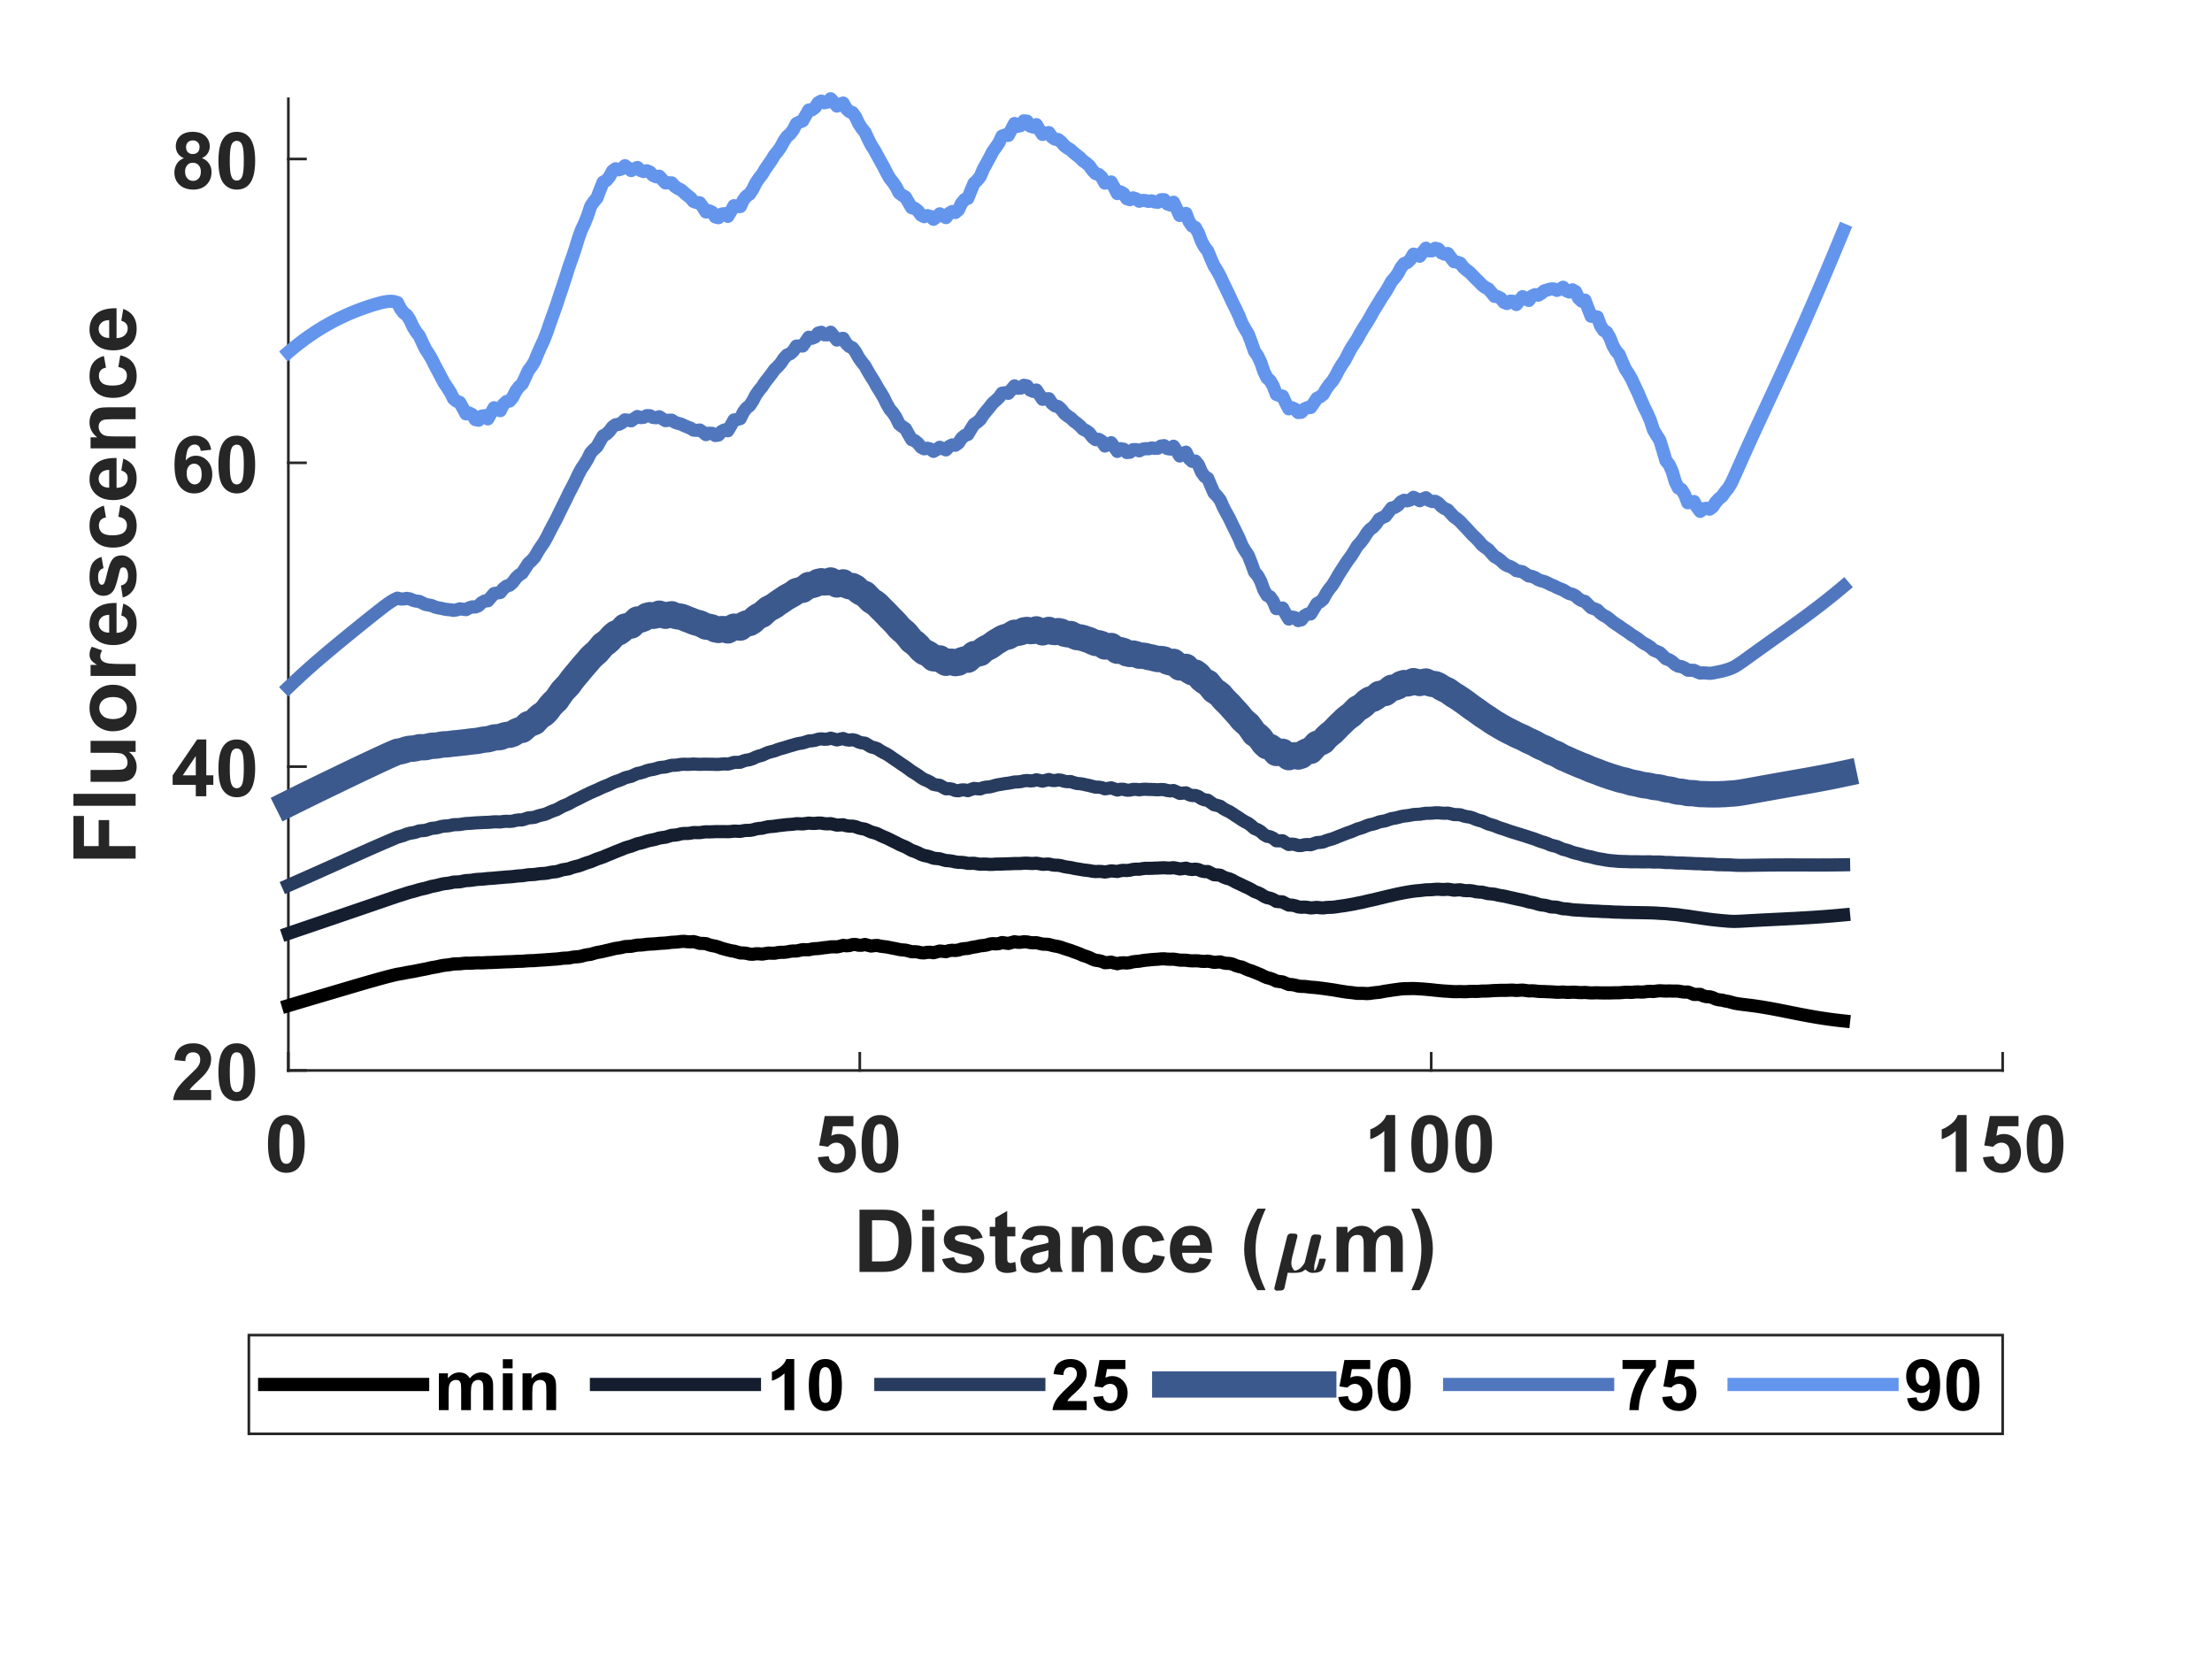 <?xml version="1.0"?>
<!DOCTYPE svg PUBLIC '-//W3C//DTD SVG 1.0//EN'
          'http://www.w3.org/TR/2001/REC-SVG-20010904/DTD/svg10.dtd'>
<svg xmlns:xlink="http://www.w3.org/1999/xlink" style="fill-opacity:1; color-rendering:auto; color-interpolation:auto; text-rendering:auto; stroke:black; stroke-linecap:square; stroke-miterlimit:10; shape-rendering:auto; stroke-opacity:1; fill:black; stroke-dasharray:none; font-weight:normal; stroke-width:1; font-family:'Dialog'; font-style:normal; stroke-linejoin:miter; font-size:12px; stroke-dashoffset:0; image-rendering:auto;" width="560" height="420" xmlns="http://www.w3.org/2000/svg"
><rect width="100%" height="100%" fill="#333333" stroke="none"/><!--Generated by the Batik Graphics2D SVG Generator--><defs id="genericDefs"
  /><g
  ><defs id="defs1"
    ><clipPath clipPathUnits="userSpaceOnUse" id="clipPath1"
      ><path d="M0 0 L560 0 L560 420 L0 420 L0 0 Z"
      /></clipPath
    ></defs
    ><g style="fill:white; stroke:white;"
    ><rect x="0" y="0" width="560" style="clip-path:url(#clipPath1); stroke:none;" height="420"
    /></g
    ><g style="fill:white; text-rendering:optimizeSpeed; color-rendering:optimizeSpeed; image-rendering:optimizeSpeed; shape-rendering:crispEdges; stroke:white; color-interpolation:sRGB;"
    ><rect x="0" width="560" height="420" y="0" style="stroke:none;"
      /><path style="stroke:none;" d="M73 271 L507 271 L507 25 L73 25 Z"
    /></g
    ><g style="fill:rgb(38,38,38); text-rendering:geometricPrecision; image-rendering:optimizeQuality; color-rendering:optimizeQuality; stroke-linejoin:round; stroke:rgb(38,38,38); color-interpolation:linearRGB; stroke-width:0.667;"
    ><line y2="271" style="fill:none;" x1="73" x2="507" y1="271"
      /><line y2="266.66" style="fill:none;" x1="73" x2="73" y1="271"
      /><line y2="266.66" style="fill:none;" x1="217.667" x2="217.667" y1="271"
      /><line y2="266.66" style="fill:none;" x1="362.333" x2="362.333" y1="271"
      /><line y2="266.66" style="fill:none;" x1="507" x2="507" y1="271"
    /></g
    ><g transform="translate(73,277.667)" style="font-size:20px; fill:rgb(38,38,38); text-rendering:geometricPrecision; image-rendering:optimizeQuality; color-rendering:optimizeQuality; font-family:'Arial'; stroke:rgb(38,38,38); color-interpolation:linearRGB; font-weight:bold;"
    ><path style="stroke:none;" d="M-0.516 4.625 Q1.562 4.625 2.734 6.109 Q4.141 7.859 4.141 11.938 Q4.141 16 2.734 17.781 Q1.562 19.25 -0.516 19.25 Q-2.594 19.25 -3.875 17.641 Q-5.156 16.031 -5.156 11.906 Q-5.156 7.859 -3.75 6.094 Q-2.594 4.625 -0.516 4.625 ZM-0.516 6.906 Q-1.016 6.906 -1.406 7.219 Q-1.797 7.531 -2 8.359 Q-2.281 9.422 -2.281 11.938 Q-2.281 14.453 -2.031 15.398 Q-1.781 16.344 -1.398 16.656 Q-1.016 16.969 -0.516 16.969 Q-0.016 16.969 0.375 16.648 Q0.766 16.328 0.984 15.516 Q1.266 14.453 1.266 11.938 Q1.266 9.422 1.016 8.477 Q0.766 7.531 0.375 7.219 Q-0.016 6.906 -0.516 6.906 Z"
    /></g
    ><g transform="translate(217.667,277.667)" style="font-size:20px; fill:rgb(38,38,38); text-rendering:geometricPrecision; image-rendering:optimizeQuality; color-rendering:optimizeQuality; font-family:'Arial'; stroke:rgb(38,38,38); color-interpolation:linearRGB; font-weight:bold;"
    ><path style="stroke:none;" d="M-10.609 15.312 L-7.875 15.031 Q-7.766 15.969 -7.188 16.508 Q-6.609 17.047 -5.859 17.047 Q-5 17.047 -4.398 16.352 Q-3.797 15.656 -3.797 14.25 Q-3.797 12.922 -4.391 12.266 Q-4.984 11.609 -5.938 11.609 Q-7.109 11.609 -8.047 12.656 L-10.281 12.328 L-8.875 4.875 L-1.609 4.875 L-1.609 7.453 L-6.797 7.453 L-7.219 9.875 Q-6.297 9.422 -5.344 9.422 Q-3.516 9.422 -2.25 10.75 Q-0.984 12.078 -0.984 14.188 Q-0.984 15.969 -2 17.344 Q-3.406 19.25 -5.891 19.25 Q-7.859 19.25 -9.109 18.18 Q-10.359 17.109 -10.609 15.312 ZM5.107 4.625 Q7.186 4.625 8.357 6.109 Q9.764 7.859 9.764 11.938 Q9.764 16 8.357 17.781 Q7.186 19.25 5.107 19.25 Q3.029 19.25 1.748 17.641 Q0.467 16.031 0.467 11.906 Q0.467 7.859 1.873 6.094 Q3.029 4.625 5.107 4.625 ZM5.107 6.906 Q4.607 6.906 4.217 7.219 Q3.826 7.531 3.623 8.359 Q3.342 9.422 3.342 11.938 Q3.342 14.453 3.592 15.398 Q3.842 16.344 4.225 16.656 Q4.607 16.969 5.107 16.969 Q5.607 16.969 5.998 16.648 Q6.389 16.328 6.607 15.516 Q6.889 14.453 6.889 11.938 Q6.889 9.422 6.639 8.477 Q6.389 7.531 5.998 7.219 Q5.607 6.906 5.107 6.906 Z"
    /></g
    ><g transform="translate(362.333,277.667)" style="font-size:20px; fill:rgb(38,38,38); text-rendering:geometricPrecision; image-rendering:optimizeQuality; color-rendering:optimizeQuality; font-family:'Arial'; stroke:rgb(38,38,38); color-interpolation:linearRGB; font-weight:bold;"
    ><path style="stroke:none;" d="M-9.125 19 L-11.875 19 L-11.875 8.656 Q-13.375 10.062 -15.422 10.734 L-15.422 8.25 Q-14.344 7.891 -13.086 6.914 Q-11.828 5.938 -11.359 4.625 L-9.125 4.625 L-9.125 19 ZM-0.393 4.625 Q1.685 4.625 2.857 6.109 Q4.264 7.859 4.264 11.938 Q4.264 16 2.857 17.781 Q1.685 19.25 -0.393 19.25 Q-2.471 19.25 -3.752 17.641 Q-5.033 16.031 -5.033 11.906 Q-5.033 7.859 -3.627 6.094 Q-2.471 4.625 -0.393 4.625 ZM-0.393 6.906 Q-0.893 6.906 -1.283 7.219 Q-1.674 7.531 -1.877 8.359 Q-2.158 9.422 -2.158 11.938 Q-2.158 14.453 -1.908 15.398 Q-1.658 16.344 -1.275 16.656 Q-0.893 16.969 -0.393 16.969 Q0.107 16.969 0.498 16.648 Q0.889 16.328 1.107 15.516 Q1.389 14.453 1.389 11.938 Q1.389 9.422 1.139 8.477 Q0.889 7.531 0.498 7.219 Q0.107 6.906 -0.393 6.906 ZM10.73 4.625 Q12.809 4.625 13.98 6.109 Q15.387 7.859 15.387 11.938 Q15.387 16 13.98 17.781 Q12.809 19.25 10.73 19.25 Q8.652 19.25 7.371 17.641 Q6.09 16.031 6.09 11.906 Q6.09 7.859 7.496 6.094 Q8.652 4.625 10.73 4.625 ZM10.73 6.906 Q10.23 6.906 9.84 7.219 Q9.449 7.531 9.246 8.359 Q8.965 9.422 8.965 11.938 Q8.965 14.453 9.215 15.398 Q9.465 16.344 9.848 16.656 Q10.23 16.969 10.73 16.969 Q11.23 16.969 11.621 16.648 Q12.012 16.328 12.23 15.516 Q12.512 14.453 12.512 11.938 Q12.512 9.422 12.262 8.477 Q12.012 7.531 11.621 7.219 Q11.23 6.906 10.73 6.906 Z"
    /></g
    ><g transform="translate(507,277.667)" style="font-size:20px; fill:rgb(38,38,38); text-rendering:geometricPrecision; image-rendering:optimizeQuality; color-rendering:optimizeQuality; font-family:'Arial'; stroke:rgb(38,38,38); color-interpolation:linearRGB; font-weight:bold;"
    ><path style="stroke:none;" d="M-9.125 19 L-11.875 19 L-11.875 8.656 Q-13.375 10.062 -15.422 10.734 L-15.422 8.25 Q-14.344 7.891 -13.086 6.914 Q-11.828 5.938 -11.359 4.625 L-9.125 4.625 L-9.125 19 ZM-4.986 15.312 L-2.252 15.031 Q-2.143 15.969 -1.565 16.508 Q-0.986 17.047 -0.236 17.047 Q0.623 17.047 1.225 16.352 Q1.826 15.656 1.826 14.25 Q1.826 12.922 1.232 12.266 Q0.639 11.609 -0.315 11.609 Q-1.486 11.609 -2.424 12.656 L-4.658 12.328 L-3.252 4.875 L4.014 4.875 L4.014 7.453 L-1.174 7.453 L-1.596 9.875 Q-0.674 9.422 0.279 9.422 Q2.107 9.422 3.373 10.75 Q4.639 12.078 4.639 14.188 Q4.639 15.969 3.623 17.344 Q2.217 19.25 -0.268 19.25 Q-2.236 19.25 -3.486 18.18 Q-4.736 17.109 -4.986 15.312 ZM10.73 4.625 Q12.809 4.625 13.98 6.109 Q15.387 7.859 15.387 11.938 Q15.387 16 13.98 17.781 Q12.809 19.25 10.73 19.25 Q8.652 19.25 7.371 17.641 Q6.09 16.031 6.09 11.906 Q6.09 7.859 7.496 6.094 Q8.652 4.625 10.73 4.625 ZM10.73 6.906 Q10.23 6.906 9.84 7.219 Q9.449 7.531 9.246 8.359 Q8.965 9.422 8.965 11.938 Q8.965 14.453 9.215 15.398 Q9.465 16.344 9.848 16.656 Q10.23 16.969 10.73 16.969 Q11.23 16.969 11.621 16.648 Q12.012 16.328 12.23 15.516 Q12.512 14.453 12.512 11.938 Q12.512 9.422 12.262 8.477 Q12.012 7.531 11.621 7.219 Q11.23 6.906 10.73 6.906 Z"
    /></g
    ><g transform="translate(216,322)" style="font-size:22px; fill:rgb(38,38,38); text-rendering:geometricPrecision; image-rendering:optimizeQuality; color-rendering:optimizeQuality; font-family:'Arial'; stroke:rgb(38,38,38); color-interpolation:linearRGB; font-weight:bold;"
    ><path style="stroke:none;" d="M1.594 -15.75 L7.406 -15.75 Q9.375 -15.75 10.406 -15.453 Q11.781 -15.047 12.773 -14 Q13.766 -12.953 14.281 -11.445 Q14.797 -9.938 14.797 -7.719 Q14.797 -5.781 14.312 -4.375 Q13.719 -2.656 12.625 -1.594 Q11.797 -0.781 10.391 -0.328 Q9.328 0 7.578 0 L1.594 0 L1.594 -15.75 ZM4.766 -13.078 L4.766 -2.656 L7.141 -2.656 Q8.469 -2.656 9.062 -2.797 Q9.844 -3 10.352 -3.461 Q10.859 -3.922 11.18 -4.977 Q11.5 -6.031 11.5 -7.859 Q11.5 -9.688 11.18 -10.664 Q10.859 -11.641 10.281 -12.188 Q9.703 -12.734 8.812 -12.938 Q8.141 -13.078 6.203 -13.078 L4.766 -13.078 ZM17.466 -12.953 L17.466 -15.75 L20.481 -15.75 L20.481 -12.953 L17.466 -12.953 ZM17.466 0 L17.466 -11.406 L20.481 -11.406 L20.481 0 L17.466 0 ZM22.516 -3.25 L25.547 -3.719 Q25.734 -2.844 26.328 -2.383 Q26.922 -1.922 27.984 -1.922 Q29.156 -1.922 29.75 -2.359 Q30.141 -2.656 30.141 -3.156 Q30.141 -3.5 29.922 -3.734 Q29.703 -3.938 28.922 -4.125 Q25.266 -4.938 24.281 -5.594 Q22.938 -6.516 22.938 -8.172 Q22.938 -9.641 24.109 -10.656 Q25.281 -11.672 27.734 -11.672 Q30.078 -11.672 31.219 -10.906 Q32.359 -10.141 32.781 -8.641 L29.938 -8.125 Q29.75 -8.781 29.242 -9.141 Q28.734 -9.5 27.797 -9.5 Q26.594 -9.5 26.078 -9.156 Q25.734 -8.922 25.734 -8.547 Q25.734 -8.234 26.047 -8 Q26.453 -7.703 28.859 -7.156 Q31.266 -6.609 32.234 -5.812 Q33.172 -5 33.172 -3.562 Q33.172 -2 31.859 -0.867 Q30.547 0.266 27.984 0.266 Q25.656 0.266 24.297 -0.688 Q22.938 -1.641 22.516 -3.25 ZM41.048 -11.406 L41.048 -9 L38.985 -9 L38.985 -4.406 Q38.985 -3.016 39.04 -2.781 Q39.095 -2.547 39.306 -2.398 Q39.517 -2.25 39.829 -2.25 Q40.235 -2.25 41.032 -2.531 L41.298 -0.188 Q40.235 0.266 38.907 0.266 Q38.095 0.266 37.438 -0.016 Q36.782 -0.297 36.477 -0.727 Q36.173 -1.156 36.048 -1.906 Q35.954 -2.422 35.954 -4.031 L35.954 -9 L34.563 -9 L34.563 -11.406 L35.954 -11.406 L35.954 -13.672 L38.985 -15.438 L38.985 -11.406 L41.048 -11.406 ZM45.39 -7.922 L42.655 -8.422 Q43.124 -10.078 44.249 -10.875 Q45.374 -11.672 47.593 -11.672 Q49.624 -11.672 50.608 -11.188 Q51.593 -10.703 51.999 -9.969 Q52.405 -9.234 52.405 -7.266 L52.374 -3.75 Q52.374 -2.25 52.515 -1.531 Q52.655 -0.812 53.062 0 L50.077 0 Q49.952 -0.297 49.78 -0.891 Q49.702 -1.156 49.671 -1.25 Q48.905 -0.5 48.023 -0.117 Q47.14 0.266 46.14 0.266 Q44.374 0.266 43.358 -0.695 Q42.343 -1.656 42.343 -3.109 Q42.343 -4.078 42.804 -4.836 Q43.265 -5.594 44.101 -6 Q44.937 -6.406 46.499 -6.703 Q48.624 -7.094 49.437 -7.438 L49.437 -7.75 Q49.437 -8.609 49.007 -8.984 Q48.577 -9.359 47.39 -9.359 Q46.577 -9.359 46.124 -9.039 Q45.671 -8.719 45.39 -7.922 ZM49.437 -5.484 Q48.858 -5.281 47.601 -5.016 Q46.343 -4.75 45.952 -4.484 Q45.358 -4.078 45.358 -3.422 Q45.358 -2.797 45.835 -2.336 Q46.312 -1.875 47.046 -1.875 Q47.858 -1.875 48.593 -2.406 Q49.14 -2.812 49.312 -3.406 Q49.437 -3.797 49.437 -4.875 L49.437 -5.484 ZM65.75 0 L62.734 0 L62.734 -5.828 Q62.734 -7.672 62.539 -8.211 Q62.344 -8.75 61.914 -9.055 Q61.484 -9.359 60.859 -9.359 Q60.078 -9.359 59.453 -8.93 Q58.828 -8.5 58.602 -7.789 Q58.375 -7.078 58.375 -5.172 L58.375 0 L55.359 0 L55.359 -11.406 L58.156 -11.406 L58.156 -9.734 Q59.656 -11.672 61.922 -11.672 Q62.922 -11.672 63.75 -11.312 Q64.578 -10.953 65 -10.391 Q65.422 -9.828 65.586 -9.117 Q65.75 -8.406 65.75 -7.094 L65.75 0 ZM78.767 -8.031 L75.782 -7.5 Q75.642 -8.391 75.11 -8.844 Q74.579 -9.297 73.72 -9.297 Q72.595 -9.297 71.923 -8.516 Q71.251 -7.734 71.251 -5.906 Q71.251 -3.875 71.931 -3.039 Q72.61 -2.203 73.767 -2.203 Q74.626 -2.203 75.173 -2.695 Q75.72 -3.188 75.954 -4.375 L78.907 -3.875 Q78.454 -1.828 77.142 -0.781 Q75.829 0.266 73.626 0.266 Q71.126 0.266 69.634 -1.32 Q68.142 -2.906 68.142 -5.688 Q68.142 -8.516 69.642 -10.094 Q71.142 -11.672 73.689 -11.672 Q75.767 -11.672 76.993 -10.773 Q78.22 -9.875 78.767 -8.031 ZM87.658 -3.625 L90.658 -3.125 Q90.08 -1.469 88.83 -0.602 Q87.58 0.266 85.705 0.266 Q82.721 0.266 81.299 -1.688 Q80.174 -3.25 80.174 -5.625 Q80.174 -8.453 81.65 -10.062 Q83.127 -11.672 85.408 -11.672 Q87.939 -11.672 89.416 -9.984 Q90.893 -8.297 90.83 -4.828 L83.268 -4.828 Q83.299 -3.484 83.994 -2.742 Q84.689 -2 85.736 -2 Q86.439 -2 86.924 -2.383 Q87.408 -2.766 87.658 -3.625 ZM87.83 -6.688 Q87.799 -8 87.15 -8.68 Q86.502 -9.359 85.58 -9.359 Q84.596 -9.359 83.955 -8.641 Q83.299 -7.922 83.314 -6.688 L87.83 -6.688 ZM104.397 4.625 L102.334 4.625 Q100.693 2.156 99.834 -0.523 Q98.975 -3.203 98.975 -5.703 Q98.975 -8.812 100.037 -11.578 Q100.959 -13.984 102.381 -16.016 L104.443 -16.016 Q102.959 -12.766 102.412 -10.484 Q101.865 -8.203 101.865 -5.641 Q101.865 -3.875 102.186 -2.031 Q102.506 -0.188 103.084 1.484 Q103.459 2.578 104.397 4.625 Z"
    /></g
    ><g transform="translate(322,322)" style="font-size:22px; fill:rgb(38,38,38); text-rendering:geometricPrecision; image-rendering:optimizeQuality; color-rendering:optimizeQuality; font-family:'mwb_cmmi10'; stroke:rgb(38,38,38); color-interpolation:linearRGB; font-weight:bold;"
    ><path style="stroke:none;" d="M0.609 4.141 Q0.609 4 0.641 3.969 L3.875 -9.031 Q3.969 -9.328 4.219 -9.523 Q4.469 -9.719 4.797 -9.719 Q6.078 -9.719 6.266 -9.555 Q6.453 -9.391 6.453 -9.109 Q6.453 -9.047 6.453 -9.008 Q6.453 -8.969 6.438 -8.922 L5.141 -3.781 Q4.922 -2.875 4.922 -2.203 Q4.922 -1.391 5.305 -0.859 Q5.688 -0.328 5.688 -0.328 Q7.078 -0.328 8.297 -2.328 Q8.297 -2.359 8.305 -2.367 Q8.312 -2.375 8.312 -2.391 L9.906 -8.781 Q9.984 -9.062 10.25 -9.273 Q10.516 -9.484 10.828 -9.484 Q12.094 -9.484 12.289 -9.312 Q12.484 -9.141 12.484 -8.859 Q12.484 -8.734 12.469 -8.688 L10.891 -2.359 Q10.719 -1.734 10.719 -1.281 Q10.719 -0.328 10.719 -0.328 Q11.047 -0.328 11.398 -1.18 Q11.75 -2.031 12.016 -3.234 Q12.047 -3.359 12.188 -3.359 L12.453 -3.359 Q13.531 -3.359 13.594 -3.289 Q13.656 -3.219 13.656 -3.141 Q13.266 -1.609 12.812 -0.68 Q12.359 0.25 10.328 0.25 Q9.594 0.25 9.031 -0.172 Q8.469 -0.594 8.469 -0.594 Q8.469 -0.594 7.875 -0.172 Q7.281 0.25 5.453 0.25 Q4.078 0.25 4.016 0.188 L3.188 4.047 Q3.109 4.359 2.852 4.555 Q2.594 4.75 1.281 4.75 Q1.016 4.75 0.812 4.586 Q0.609 4.422 0.609 4.141 Z"
    /></g
    ><g transform="translate(337,322)" style="font-size:22px; fill:rgb(38,38,38); text-rendering:geometricPrecision; image-rendering:optimizeQuality; color-rendering:optimizeQuality; font-family:'Arial'; stroke:rgb(38,38,38); color-interpolation:linearRGB; font-weight:bold;"
    ><path style="stroke:none;" d="M1.359 -11.406 L4.141 -11.406 L4.141 -9.844 Q5.625 -11.672 7.688 -11.672 Q8.781 -11.672 9.594 -11.219 Q10.406 -10.766 10.922 -9.844 Q11.672 -10.766 12.539 -11.219 Q13.406 -11.672 14.391 -11.672 Q15.656 -11.672 16.523 -11.156 Q17.391 -10.641 17.828 -9.656 Q18.141 -8.922 18.141 -7.297 L18.141 0 L15.109 0 L15.109 -6.516 Q15.109 -8.219 14.797 -8.719 Q14.391 -9.359 13.516 -9.359 Q12.875 -9.359 12.32 -8.969 Q11.766 -8.578 11.516 -7.836 Q11.266 -7.094 11.266 -5.484 L11.266 0 L8.25 0 L8.25 -6.25 Q8.25 -7.922 8.086 -8.406 Q7.922 -8.891 7.586 -9.125 Q7.25 -9.359 6.672 -9.359 Q5.969 -9.359 5.414 -8.984 Q4.859 -8.609 4.617 -7.898 Q4.375 -7.188 4.375 -5.547 L4.375 0 L1.359 0 L1.359 -11.406 ZM20.296 4.625 Q21.202 2.719 21.561 1.695 Q21.921 0.672 22.233 -0.656 Q22.546 -1.984 22.694 -3.188 Q22.843 -4.391 22.843 -5.641 Q22.843 -8.203 22.296 -10.484 Q21.749 -12.766 20.28 -16.016 L22.327 -16.016 Q23.952 -13.703 24.851 -11.117 Q25.749 -8.531 25.749 -5.859 Q25.749 -3.625 25.046 -1.047 Q24.233 1.828 22.39 4.625 L20.296 4.625 Z"
    /></g
    ><g style="fill:rgb(38,38,38); text-rendering:geometricPrecision; image-rendering:optimizeQuality; color-rendering:optimizeQuality; stroke-linejoin:round; stroke:rgb(38,38,38); color-interpolation:linearRGB; stroke-width:0.667;"
    ><line y2="25" style="fill:none;" x1="73" x2="73" y1="271"
      /><line y2="271" style="fill:none;" x1="73" x2="77.34" y1="271"
      /><line y2="194.083" style="fill:none;" x1="73" x2="77.34" y1="194.083"
      /><line y2="117.166" style="fill:none;" x1="73" x2="77.34" y1="117.166"
      /><line y2="40.249" style="fill:none;" x1="73" x2="77.34" y1="40.249"
    /></g
    ><g transform="translate(66.333,271)" style="font-size:20px; fill:rgb(38,38,38); text-rendering:geometricPrecision; image-rendering:optimizeQuality; color-rendering:optimizeQuality; font-family:'Arial'; stroke:rgb(38,38,38); color-interpolation:linearRGB; font-weight:bold;"
    ><path style="stroke:none;" d="M-12.875 4.953 L-12.875 7.5 L-22.5 7.5 Q-22.344 6.047 -21.562 4.758 Q-20.781 3.469 -18.484 1.328 Q-16.625 -0.406 -16.203 -1.016 Q-15.641 -1.859 -15.641 -2.703 Q-15.641 -3.609 -16.133 -4.102 Q-16.625 -4.594 -17.484 -4.594 Q-18.344 -4.594 -18.852 -4.078 Q-19.359 -3.562 -19.438 -2.359 L-22.172 -2.641 Q-21.938 -4.906 -20.648 -5.891 Q-19.359 -6.875 -17.422 -6.875 Q-15.297 -6.875 -14.086 -5.734 Q-12.875 -4.594 -12.875 -2.891 Q-12.875 -1.922 -13.227 -1.047 Q-13.578 -0.172 -14.328 0.781 Q-14.828 1.422 -16.125 2.609 Q-17.422 3.797 -17.766 4.188 Q-18.109 4.578 -18.328 4.953 L-12.875 4.953 ZM-6.393 -6.875 Q-4.314 -6.875 -3.143 -5.391 Q-1.736 -3.641 -1.736 0.438 Q-1.736 4.5 -3.143 6.281 Q-4.314 7.75 -6.393 7.75 Q-8.471 7.75 -9.752 6.141 Q-11.033 4.531 -11.033 0.406 Q-11.033 -3.641 -9.627 -5.406 Q-8.471 -6.875 -6.393 -6.875 ZM-6.393 -4.594 Q-6.893 -4.594 -7.283 -4.281 Q-7.674 -3.969 -7.877 -3.141 Q-8.158 -2.078 -8.158 0.438 Q-8.158 2.953 -7.908 3.898 Q-7.658 4.844 -7.275 5.156 Q-6.893 5.469 -6.393 5.469 Q-5.893 5.469 -5.502 5.148 Q-5.111 4.828 -4.893 4.016 Q-4.611 2.953 -4.611 0.438 Q-4.611 -2.078 -4.861 -3.023 Q-5.111 -3.969 -5.502 -4.281 Q-5.893 -4.594 -6.393 -4.594 Z"
    /></g
    ><g transform="translate(66.333,194.083)" style="font-size:20px; fill:rgb(38,38,38); text-rendering:geometricPrecision; image-rendering:optimizeQuality; color-rendering:optimizeQuality; font-family:'Arial'; stroke:rgb(38,38,38); color-interpolation:linearRGB; font-weight:bold;"
    ><path style="stroke:none;" d="M-16.766 7.5 L-16.766 4.625 L-22.625 4.625 L-22.625 2.219 L-16.422 -6.875 L-14.109 -6.875 L-14.109 2.203 L-12.328 2.203 L-12.328 4.625 L-14.109 4.625 L-14.109 7.5 L-16.766 7.5 ZM-16.766 2.203 L-16.766 -2.688 L-20.062 2.203 L-16.766 2.203 ZM-6.393 -6.875 Q-4.314 -6.875 -3.143 -5.391 Q-1.736 -3.641 -1.736 0.438 Q-1.736 4.5 -3.143 6.281 Q-4.314 7.75 -6.393 7.75 Q-8.471 7.75 -9.752 6.141 Q-11.033 4.531 -11.033 0.406 Q-11.033 -3.641 -9.627 -5.406 Q-8.471 -6.875 -6.393 -6.875 ZM-6.393 -4.594 Q-6.893 -4.594 -7.283 -4.281 Q-7.674 -3.969 -7.877 -3.141 Q-8.158 -2.078 -8.158 0.438 Q-8.158 2.953 -7.908 3.898 Q-7.658 4.844 -7.275 5.156 Q-6.893 5.469 -6.393 5.469 Q-5.893 5.469 -5.502 5.148 Q-5.111 4.828 -4.893 4.016 Q-4.611 2.953 -4.611 0.438 Q-4.611 -2.078 -4.861 -3.023 Q-5.111 -3.969 -5.502 -4.281 Q-5.893 -4.594 -6.393 -4.594 Z"
    /></g
    ><g transform="translate(66.333,117.166)" style="font-size:20px; fill:rgb(38,38,38); text-rendering:geometricPrecision; image-rendering:optimizeQuality; color-rendering:optimizeQuality; font-family:'Arial'; stroke:rgb(38,38,38); color-interpolation:linearRGB; font-weight:bold;"
    ><path style="stroke:none;" d="M-12.859 -3.312 L-15.516 -3.016 Q-15.609 -3.844 -16.016 -4.234 Q-16.422 -4.625 -17.078 -4.625 Q-17.953 -4.625 -18.555 -3.844 Q-19.156 -3.062 -19.312 -0.594 Q-18.281 -1.797 -16.766 -1.797 Q-15.047 -1.797 -13.82 -0.492 Q-12.594 0.812 -12.594 2.891 Q-12.594 5.094 -13.883 6.422 Q-15.172 7.75 -17.188 7.75 Q-19.359 7.75 -20.758 6.062 Q-22.156 4.375 -22.156 0.531 Q-22.156 -3.406 -20.695 -5.141 Q-19.234 -6.875 -16.922 -6.875 Q-15.281 -6.875 -14.211 -5.961 Q-13.141 -5.047 -12.859 -3.312 ZM-19.078 2.672 Q-19.078 4.016 -18.461 4.742 Q-17.844 5.469 -17.047 5.469 Q-16.297 5.469 -15.789 4.875 Q-15.281 4.281 -15.281 2.922 Q-15.281 1.516 -15.828 0.867 Q-16.375 0.219 -17.188 0.219 Q-17.984 0.219 -18.531 0.844 Q-19.078 1.469 -19.078 2.672 ZM-6.393 -6.875 Q-4.314 -6.875 -3.143 -5.391 Q-1.736 -3.641 -1.736 0.438 Q-1.736 4.5 -3.143 6.281 Q-4.314 7.75 -6.393 7.75 Q-8.471 7.75 -9.752 6.141 Q-11.033 4.531 -11.033 0.406 Q-11.033 -3.641 -9.627 -5.406 Q-8.471 -6.875 -6.393 -6.875 ZM-6.393 -4.594 Q-6.893 -4.594 -7.283 -4.281 Q-7.674 -3.969 -7.877 -3.141 Q-8.158 -2.078 -8.158 0.438 Q-8.158 2.953 -7.908 3.898 Q-7.658 4.844 -7.275 5.156 Q-6.893 5.469 -6.393 5.469 Q-5.893 5.469 -5.502 5.148 Q-5.111 4.828 -4.893 4.016 Q-4.611 2.953 -4.611 0.438 Q-4.611 -2.078 -4.861 -3.023 Q-5.111 -3.969 -5.502 -4.281 Q-5.893 -4.594 -6.393 -4.594 Z"
    /></g
    ><g transform="translate(66.333,40.249)" style="font-size:20px; fill:rgb(38,38,38); text-rendering:geometricPrecision; image-rendering:optimizeQuality; color-rendering:optimizeQuality; font-family:'Arial'; stroke:rgb(38,38,38); color-interpolation:linearRGB; font-weight:bold;"
    ><path style="stroke:none;" d="M-19.797 -0.219 Q-20.859 -0.672 -21.344 -1.461 Q-21.828 -2.25 -21.828 -3.188 Q-21.828 -4.781 -20.711 -5.828 Q-19.594 -6.875 -17.531 -6.875 Q-15.484 -6.875 -14.359 -5.828 Q-13.234 -4.781 -13.234 -3.188 Q-13.234 -2.188 -13.75 -1.414 Q-14.266 -0.641 -15.203 -0.219 Q-14.016 0.25 -13.398 1.172 Q-12.781 2.094 -12.781 3.297 Q-12.781 5.266 -14.039 6.508 Q-15.297 7.75 -17.406 7.75 Q-19.359 7.75 -20.656 6.734 Q-22.188 5.516 -22.188 3.406 Q-22.188 2.25 -21.609 1.273 Q-21.031 0.297 -19.797 -0.219 ZM-19.234 -2.984 Q-19.234 -2.172 -18.766 -1.711 Q-18.297 -1.25 -17.531 -1.25 Q-16.75 -1.25 -16.281 -1.711 Q-15.812 -2.172 -15.812 -3 Q-15.812 -3.766 -16.273 -4.234 Q-16.734 -4.703 -17.5 -4.703 Q-18.297 -4.703 -18.766 -4.234 Q-19.234 -3.766 -19.234 -2.984 ZM-19.484 3.141 Q-19.484 4.281 -18.906 4.914 Q-18.328 5.547 -17.453 5.547 Q-16.609 5.547 -16.047 4.938 Q-15.484 4.328 -15.484 3.172 Q-15.484 2.172 -16.055 1.562 Q-16.625 0.953 -17.484 0.953 Q-18.5 0.953 -18.992 1.641 Q-19.484 2.328 -19.484 3.141 ZM-6.393 -6.875 Q-4.314 -6.875 -3.143 -5.391 Q-1.736 -3.641 -1.736 0.438 Q-1.736 4.5 -3.143 6.281 Q-4.314 7.75 -6.393 7.75 Q-8.471 7.75 -9.752 6.141 Q-11.033 4.531 -11.033 0.406 Q-11.033 -3.641 -9.627 -5.406 Q-8.471 -6.875 -6.393 -6.875 ZM-6.393 -4.594 Q-6.893 -4.594 -7.283 -4.281 Q-7.674 -3.969 -7.877 -3.141 Q-8.158 -2.078 -8.158 0.438 Q-8.158 2.953 -7.908 3.898 Q-7.658 4.844 -7.275 5.156 Q-6.893 5.469 -6.393 5.469 Q-5.893 5.469 -5.502 5.148 Q-5.111 4.828 -4.893 4.016 Q-4.611 2.953 -4.611 0.438 Q-4.611 -2.078 -4.861 -3.023 Q-5.111 -3.969 -5.502 -4.281 Q-5.893 -4.594 -6.393 -4.594 Z"
    /></g
    ><g transform="translate(39.333,148) rotate(-90)" style="font-size:22px; fill:rgb(38,38,38); text-rendering:geometricPrecision; image-rendering:optimizeQuality; color-rendering:optimizeQuality; font-family:'Arial'; stroke:rgb(38,38,38); color-interpolation:linearRGB; font-weight:bold;"
    ><path style="stroke:none;" d="M-69.375 -5 L-69.375 -20.75 L-58.578 -20.75 L-58.578 -18.078 L-66.203 -18.078 L-66.203 -14.359 L-59.625 -14.359 L-59.625 -11.688 L-66.203 -11.688 L-66.203 -5 L-69.375 -5 ZM-55.983 -5 L-55.983 -20.75 L-52.968 -20.75 L-52.968 -5 L-55.983 -5 ZM-42.355 -5 L-42.355 -6.703 Q-42.98 -5.797 -43.996 -5.266 Q-45.012 -4.734 -46.137 -4.734 Q-47.293 -4.734 -48.207 -5.242 Q-49.121 -5.75 -49.527 -6.664 Q-49.934 -7.578 -49.934 -9.188 L-49.934 -16.406 L-46.918 -16.406 L-46.918 -11.172 Q-46.918 -8.766 -46.754 -8.219 Q-46.59 -7.672 -46.145 -7.359 Q-45.699 -7.047 -45.027 -7.047 Q-44.246 -7.047 -43.637 -7.469 Q-43.027 -7.891 -42.801 -8.516 Q-42.574 -9.141 -42.574 -11.594 L-42.574 -16.406 L-39.559 -16.406 L-39.559 -5 L-42.355 -5 ZM-37.136 -10.859 Q-37.136 -12.375 -36.394 -13.781 Q-35.651 -15.188 -34.292 -15.93 Q-32.933 -16.672 -31.261 -16.672 Q-28.667 -16.672 -27.011 -14.984 Q-25.355 -13.297 -25.355 -10.734 Q-25.355 -8.141 -27.026 -6.438 Q-28.698 -4.734 -31.23 -4.734 Q-32.808 -4.734 -34.23 -5.445 Q-35.651 -6.156 -36.394 -7.531 Q-37.136 -8.906 -37.136 -10.859 ZM-34.042 -10.703 Q-34.042 -9 -33.23 -8.102 Q-32.417 -7.203 -31.245 -7.203 Q-30.058 -7.203 -29.261 -8.102 Q-28.464 -9 -28.464 -10.719 Q-28.464 -12.406 -29.261 -13.305 Q-30.058 -14.203 -31.245 -14.203 Q-32.417 -14.203 -33.23 -13.305 Q-34.042 -12.406 -34.042 -10.703 ZM-20.104 -5 L-23.119 -5 L-23.119 -16.406 L-20.322 -16.406 L-20.322 -14.781 Q-19.604 -15.938 -19.025 -16.305 Q-18.447 -16.672 -17.713 -16.672 Q-16.682 -16.672 -15.729 -16.094 L-16.666 -13.469 Q-17.432 -13.953 -18.088 -13.953 Q-18.713 -13.953 -19.158 -13.609 Q-19.604 -13.266 -19.854 -12.352 Q-20.104 -11.438 -20.104 -8.531 L-20.104 -5 ZM-7.823 -8.625 L-4.823 -8.125 Q-5.401 -6.469 -6.651 -5.602 Q-7.901 -4.734 -9.776 -4.734 Q-12.761 -4.734 -14.183 -6.688 Q-15.308 -8.25 -15.308 -10.625 Q-15.308 -13.453 -13.831 -15.062 Q-12.354 -16.672 -10.073 -16.672 Q-7.542 -16.672 -6.065 -14.984 Q-4.589 -13.297 -4.651 -9.828 L-12.214 -9.828 Q-12.183 -8.484 -11.487 -7.742 Q-10.792 -7 -9.745 -7 Q-9.042 -7 -8.558 -7.383 Q-8.073 -7.766 -7.823 -8.625 ZM-7.651 -11.688 Q-7.683 -13 -8.331 -13.68 Q-8.979 -14.359 -9.901 -14.359 Q-10.886 -14.359 -11.526 -13.641 Q-12.183 -12.922 -12.167 -11.688 L-7.651 -11.688 ZM-3.26 -8.25 L-0.229 -8.719 Q-0.041 -7.844 0.553 -7.383 Q1.147 -6.922 2.209 -6.922 Q3.381 -6.922 3.975 -7.359 Q4.365 -7.656 4.365 -8.156 Q4.365 -8.5 4.146 -8.734 Q3.928 -8.938 3.147 -9.125 Q-0.51 -9.938 -1.494 -10.594 Q-2.838 -11.516 -2.838 -13.172 Q-2.838 -14.641 -1.666 -15.656 Q-0.494 -16.672 1.959 -16.672 Q4.303 -16.672 5.443 -15.906 Q6.584 -15.141 7.006 -13.641 L4.162 -13.125 Q3.975 -13.781 3.467 -14.141 Q2.959 -14.5 2.022 -14.5 Q0.818 -14.5 0.303 -14.156 Q-0.041 -13.922 -0.041 -13.547 Q-0.041 -13.234 0.272 -13 Q0.678 -12.703 3.084 -12.156 Q5.49 -11.609 6.459 -10.812 Q7.396 -10 7.396 -8.562 Q7.396 -7 6.084 -5.867 Q4.771 -4.734 2.209 -4.734 Q-0.119 -4.734 -1.478 -5.688 Q-2.838 -6.641 -3.26 -8.25 ZM19.991 -13.031 L17.007 -12.5 Q16.866 -13.391 16.335 -13.844 Q15.804 -14.297 14.944 -14.297 Q13.819 -14.297 13.148 -13.516 Q12.476 -12.734 12.476 -10.906 Q12.476 -8.875 13.155 -8.039 Q13.835 -7.203 14.991 -7.203 Q15.851 -7.203 16.398 -7.695 Q16.944 -8.188 17.179 -9.375 L20.132 -8.875 Q19.679 -6.828 18.366 -5.781 Q17.054 -4.734 14.851 -4.734 Q12.351 -4.734 10.858 -6.32 Q9.366 -7.906 9.366 -10.688 Q9.366 -13.516 10.866 -15.094 Q12.366 -16.672 14.913 -16.672 Q16.991 -16.672 18.218 -15.773 Q19.444 -14.875 19.991 -13.031 ZM28.883 -8.625 L31.883 -8.125 Q31.305 -6.469 30.055 -5.602 Q28.805 -4.734 26.93 -4.734 Q23.945 -4.734 22.523 -6.688 Q21.398 -8.25 21.398 -10.625 Q21.398 -13.453 22.875 -15.062 Q24.352 -16.672 26.633 -16.672 Q29.164 -16.672 30.641 -14.984 Q32.117 -13.297 32.055 -9.828 L24.492 -9.828 Q24.523 -8.484 25.219 -7.742 Q25.914 -7 26.961 -7 Q27.664 -7 28.148 -7.383 Q28.633 -7.766 28.883 -8.625 ZM29.055 -11.688 Q29.023 -13 28.375 -13.68 Q27.727 -14.359 26.805 -14.359 Q25.82 -14.359 25.18 -13.641 Q24.523 -12.922 24.539 -11.688 L29.055 -11.688 ZM44.884 -5 L41.868 -5 L41.868 -10.828 Q41.868 -12.672 41.673 -13.211 Q41.477 -13.75 41.048 -14.055 Q40.618 -14.359 39.993 -14.359 Q39.212 -14.359 38.587 -13.93 Q37.962 -13.5 37.735 -12.789 Q37.509 -12.078 37.509 -10.172 L37.509 -5 L34.493 -5 L34.493 -16.406 L37.29 -16.406 L37.29 -14.734 Q38.79 -16.672 41.056 -16.672 Q42.056 -16.672 42.884 -16.312 Q43.712 -15.953 44.134 -15.391 Q44.556 -14.828 44.72 -14.117 Q44.884 -13.406 44.884 -12.094 L44.884 -5 ZM57.9 -13.031 L54.916 -12.5 Q54.775 -13.391 54.244 -13.844 Q53.713 -14.297 52.853 -14.297 Q51.728 -14.297 51.057 -13.516 Q50.385 -12.734 50.385 -10.906 Q50.385 -8.875 51.065 -8.039 Q51.744 -7.203 52.9 -7.203 Q53.76 -7.203 54.307 -7.695 Q54.853 -8.188 55.088 -9.375 L58.041 -8.875 Q57.588 -6.828 56.275 -5.781 Q54.963 -4.734 52.76 -4.734 Q50.26 -4.734 48.768 -6.32 Q47.275 -7.906 47.275 -10.688 Q47.275 -13.516 48.775 -15.094 Q50.275 -16.672 52.822 -16.672 Q54.9 -16.672 56.127 -15.773 Q57.353 -14.875 57.9 -13.031 ZM66.792 -8.625 L69.792 -8.125 Q69.214 -6.469 67.964 -5.602 Q66.714 -4.734 64.839 -4.734 Q61.855 -4.734 60.433 -6.688 Q59.308 -8.25 59.308 -10.625 Q59.308 -13.453 60.784 -15.062 Q62.261 -16.672 64.542 -16.672 Q67.073 -16.672 68.55 -14.984 Q70.026 -13.297 69.964 -9.828 L62.401 -9.828 Q62.433 -8.484 63.128 -7.742 Q63.823 -7 64.87 -7 Q65.573 -7 66.058 -7.383 Q66.542 -7.766 66.792 -8.625 ZM66.964 -11.688 Q66.933 -13 66.284 -13.68 Q65.636 -14.359 64.714 -14.359 Q63.73 -14.359 63.089 -13.641 Q62.433 -12.922 62.448 -11.688 L66.964 -11.688 Z"
    /></g
    ><g style="stroke-linecap:butt; text-rendering:geometricPrecision; color-rendering:optimizeQuality; image-rendering:optimizeQuality; stroke-linejoin:round; color-interpolation:linearRGB; stroke-width:3.333;"
    ><path d="M73 254.588 L73.789 254.35 L74.578 254.113 L75.367 253.877 L76.156 253.641 L76.945 253.407 L77.734 253.173 L78.523 252.939 L79.312 252.705 L80.101 252.472 L80.89 252.239 L81.679 252.006 L82.468 251.773 L83.257 251.54 L84.046 251.307 L84.835 251.074 L85.625 250.841 L86.414 250.607 L87.203 250.374 L87.992 250.14 L88.781 249.907 L89.57 249.674 L90.359 249.442 L91.148 249.212 L91.937 248.983 L92.726 248.755 L93.515 248.529 L94.304 248.305 L95.093 248.082 L95.882 247.862 L96.671 247.644 L97.46 247.43 L98.249 247.221 L99.038 247.02 L99.827 246.83 L100.616 246.651 L101.405 246.523 L102.194 246.378 L102.983 246.215 L103.772 246.074 L104.561 245.947 L105.35 245.794 L106.139 245.623 L106.928 245.474 L107.718 245.33 L108.507 245.153 L109.296 244.969 L110.085 244.845 L110.874 244.697 L111.663 244.513 L112.452 244.377 L113.241 244.299 L114.03 244.189 L114.819 244.048 L115.608 244.013 L116.397 243.998 L117.186 243.907 L117.975 243.84 L118.764 243.854 L119.553 243.834 L120.342 243.769 L121.131 243.749 L121.92 243.764 L122.709 243.735 L123.498 243.685 L124.287 243.669 L125.076 243.639 L125.865 243.599 L126.654 243.569 L127.444 243.53 L128.232 243.497 L129.022 243.476 L129.811 243.447 L130.6 243.4 L131.389 243.366 L132.178 243.353 L132.967 243.293 L133.756 243.228 L134.545 243.209 L135.334 243.186 L136.123 243.114 L136.912 243.064 L137.701 243.021 L138.49 242.965 L139.279 242.902 L140.068 242.843 L140.857 242.795 L141.646 242.712 L142.435 242.6 L143.224 242.555 L144.013 242.52 L144.802 242.363 L145.591 242.251 L146.38 242.208 L147.169 242.077 L147.958 241.849 L148.747 241.695 L149.536 241.601 L150.326 241.361 L151.114 241.144 L151.904 241.012 L152.693 240.852 L153.482 240.658 L154.271 240.484 L155.06 240.281 L155.849 240.101 L156.638 239.994 L157.427 239.851 L158.216 239.644 L159.005 239.605 L159.794 239.572 L160.583 239.411 L161.372 239.269 L162.161 239.253 L162.95 239.181 L163.739 239.068 L164.528 239.008 L165.317 238.982 L166.106 238.918 L166.895 238.833 L167.684 238.789 L168.473 238.742 L169.262 238.653 L170.051 238.557 L170.84 238.518 L171.629 238.464 L172.418 238.352 L173.208 238.316 L173.997 238.411 L174.786 238.443 L175.575 238.379 L176.364 238.589 L177.153 238.83 L177.942 238.845 L178.731 238.895 L179.52 239.197 L180.309 239.4 L181.098 239.53 L181.887 239.772 L182.676 240.065 L183.465 240.284 L184.254 240.494 L185.043 240.689 L185.832 240.805 L186.621 241.019 L187.41 241.253 L188.199 241.26 L188.988 241.344 L189.777 241.542 L190.566 241.581 L191.355 241.465 L192.144 241.466 L192.933 241.549 L193.722 241.419 L194.512 241.287 L195.3 241.316 L196.089 241.324 L196.879 241.171 L197.668 241.09 L198.457 241.088 L199.246 241.006 L200.035 240.837 L200.824 240.755 L201.613 240.765 L202.402 240.593 L203.191 240.425 L203.98 240.43 L204.769 240.438 L205.558 240.254 L206.347 240.166 L207.136 240.134 L207.925 240.026 L208.714 239.917 L209.503 239.842 L210.292 239.715 L211.081 239.697 L211.87 239.728 L212.659 239.56 L213.448 239.334 L214.237 239.434 L215.026 239.384 L215.815 239.14 L216.605 239.107 L217.393 239.304 L218.183 239.298 L218.972 239.108 L219.761 239.322 L220.55 239.507 L221.339 239.399 L222.128 239.351 L222.917 239.546 L223.706 239.648 L224.495 239.736 L225.284 239.895 L226.073 240.048 L226.862 240.195 L227.651 240.384 L228.44 240.484 L229.229 240.541 L230.018 240.737 L230.807 240.953 L231.596 240.937 L232.385 241.009 L233.174 241.204 L233.963 241.24 L234.752 241.094 L235.541 241.077 L236.33 241.201 L237.119 240.987 L237.908 240.766 L238.697 240.845 L239.487 240.926 L240.275 240.67 L241.065 240.577 L241.854 240.632 L242.643 240.518 L243.432 240.27 L244.221 240.155 L245.01 240.109 L245.799 239.9 L246.588 239.757 L247.377 239.635 L248.166 239.443 L248.955 239.375 L249.744 239.258 L250.533 239.013 L251.322 238.896 L252.111 238.963 L252.9 238.882 L253.689 238.623 L254.478 238.741 L255.267 238.849 L256.056 238.628 L256.845 238.418 L257.634 238.555 L258.423 238.543 L259.212 238.422 L260.001 238.46 L260.79 238.623 L261.579 238.68 L262.368 238.653 L263.158 238.834 L263.947 239.022 L264.736 239.046 L265.525 239.102 L266.314 239.331 L267.103 239.503 L267.892 239.634 L268.681 239.856 L269.47 240.143 L270.259 240.393 L271.048 240.633 L271.837 240.937 L272.626 241.217 L273.415 241.524 L274.204 241.884 L274.993 242.13 L275.782 242.425 L276.571 242.821 L277.36 243.1 L278.149 243.2 L278.938 243.397 L279.727 243.725 L280.516 243.678 L281.305 243.583 L282.094 243.804 L282.884 243.976 L283.673 243.79 L284.462 243.743 L285.25 243.804 L286.04 243.702 L286.829 243.5 L287.618 243.402 L288.407 243.354 L289.196 243.204 L289.985 243.097 L290.774 243.026 L291.563 242.935 L292.352 242.884 L293.141 242.838 L293.93 242.756 L294.719 242.739 L295.508 242.815 L296.297 242.845 L297.086 242.82 L297.875 242.945 L298.664 243.067 L299.453 243.077 L300.242 243.092 L301.031 243.205 L301.82 243.258 L302.609 243.235 L303.398 243.262 L304.187 243.369 L304.976 243.399 L305.765 243.323 L306.555 243.465 L307.344 243.636 L308.133 243.576 L308.922 243.519 L309.711 243.762 L310.5 243.893 L311.289 243.908 L312.078 244.1 L312.867 244.452 L313.656 244.687 L314.445 244.84 L315.234 245.218 L316.023 245.563 L316.812 245.81 L317.601 246.125 L318.39 246.445 L319.179 246.766 L319.968 247.164 L320.757 247.497 L321.546 247.691 L322.335 247.975 L323.124 248.381 L323.913 248.491 L324.702 248.582 L325.491 248.923 L326.28 249.236 L327.069 249.268 L327.858 249.41 L328.647 249.629 L329.437 249.718 L330.226 249.731 L331.015 249.815 L331.804 249.924 L332.593 249.971 L333.382 250.045 L334.171 250.145 L334.96 250.24 L335.749 250.348 L336.538 250.463 L337.327 250.575 L338.116 250.702 L338.905 250.842 L339.694 250.97 L340.483 251.093 L341.272 251.208 L342.061 251.278 L342.85 251.385 L343.639 251.485 L344.428 251.477 L345.217 251.488 L346.006 251.54 L346.795 251.501 L347.584 251.374 L348.373 251.289 L349.162 251.224 L349.952 251.066 L350.74 250.923 L351.53 250.813 L352.319 250.684 L353.108 250.571 L353.897 250.471 L354.686 250.366 L355.475 250.304 L356.264 250.292 L357.053 250.273 L357.842 250.258 L358.631 250.294 L359.42 250.343 L360.209 250.382 L360.998 250.452 L361.787 250.52 L362.576 250.6 L363.365 250.688 L364.154 250.766 L364.943 250.839 L365.732 250.905 L366.521 250.946 L367.31 251.001 L368.099 251.051 L368.888 251.053 L369.677 251.024 L370.466 251.064 L371.255 251.058 L372.045 250.994 L372.834 250.975 L373.623 250.999 L374.412 250.969 L375.201 250.899 L375.99 250.9 L376.779 250.88 L377.568 250.82 L378.357 250.77 L379.146 250.746 L379.935 250.715 L380.724 250.718 L381.513 250.715 L382.302 250.669 L383.091 250.671 L383.88 250.751 L384.669 250.697 L385.458 250.656 L386.247 250.752 L387.036 250.868 L387.825 250.83 L388.614 250.877 L389.403 250.979 L390.192 251.014 L390.981 251.025 L391.77 251.069 L392.559 251.095 L393.348 251.141 L394.137 251.204 L394.926 251.192 L395.716 251.142 L396.505 251.227 L397.294 251.241 L398.083 251.184 L398.872 251.198 L399.661 251.276 L400.45 251.289 L401.239 251.249 L402.028 251.319 L402.817 251.372 L403.606 251.348 L404.395 251.334 L405.184 251.369 L405.973 251.374 L406.762 251.371 L407.551 251.372 L408.34 251.354 L409.129 251.333 L409.918 251.333 L410.707 251.275 L411.496 251.199 L412.285 251.209 L413.074 251.241 L413.863 251.144 L414.652 251.111 L415.441 251.161 L416.23 251.129 L417.019 251.003 L417.808 250.966 L418.598 251.017 L419.387 250.901 L420.176 250.828 L420.965 250.868 L421.754 250.903 L422.543 250.875 L423.332 250.898 L424.121 250.897 L424.91 250.922 L425.699 251.067 L426.488 251.165 L427.277 251.136 L428.066 251.424 L428.855 251.752 L429.644 251.753 L430.433 251.739 L431.222 252.128 L432.011 252.325 L432.8 252.343 L433.589 252.558 L434.378 252.924 L435.167 253.118 L435.956 253.198 L436.745 253.403 L437.534 253.53 L438.324 253.747 L439.113 253.961 L439.901 254.109 L440.691 254.221 L441.48 254.318 L442.269 254.412 L443.058 254.51 L443.847 254.613 L444.636 254.723 L445.425 254.84 L446.214 254.964 L447.003 255.095 L447.792 255.232 L448.581 255.375 L449.37 255.522 L450.159 255.673 L450.948 255.827 L451.737 255.984 L452.526 256.142 L453.315 256.301 L454.104 256.459 L454.893 256.616 L455.682 256.771 L456.471 256.923 L457.26 257.071 L458.049 257.216 L458.838 257.356 L459.627 257.491 L460.416 257.622 L461.205 257.746 L461.995 257.866 L462.784 257.979 L463.573 258.087 L464.362 258.189 L465.151 258.285 L465.94 258.376 L466.729 258.462" style="fill:none; fill-rule:evenodd;"
      /><path d="M73 236.315 L73.789 236.047 L74.578 235.779 L75.367 235.51 L76.156 235.242 L76.945 234.973 L77.734 234.705 L78.523 234.436 L79.312 234.168 L80.101 233.899 L80.89 233.63 L81.679 233.362 L82.468 233.093 L83.257 232.824 L84.046 232.555 L84.835 232.286 L85.625 232.017 L86.414 231.748 L87.203 231.479 L87.992 231.21 L88.781 230.94 L89.57 230.671 L90.359 230.401 L91.148 230.131 L91.937 229.861 L92.726 229.591 L93.515 229.321 L94.304 229.05 L95.093 228.78 L95.882 228.509 L96.671 228.238 L97.46 227.967 L98.249 227.696 L99.038 227.425 L99.827 227.154 L100.616 226.882 L101.405 226.64 L102.194 226.393 L102.983 226.128 L103.772 225.891 L104.561 225.692 L105.35 225.469 L106.139 225.22 L106.928 225.039 L107.718 224.87 L108.507 224.635 L109.296 224.403 L110.085 224.26 L110.874 224.087 L111.663 223.874 L112.452 223.717 L113.241 223.633 L114.03 223.506 L114.819 223.317 L115.608 223.28 L116.397 223.246 L117.186 223.084 L117.975 222.929 L118.764 222.904 L119.553 222.819 L120.342 222.688 L121.131 222.616 L121.92 222.583 L122.709 222.511 L123.498 222.419 L124.287 222.371 L125.076 222.312 L125.865 222.235 L126.654 222.171 L127.444 222.102 L128.232 222.033 L129.022 221.985 L129.811 221.919 L130.6 221.815 L131.389 221.739 L132.178 221.703 L132.967 221.583 L133.756 221.462 L134.545 221.421 L135.334 221.384 L136.123 221.255 L136.912 221.168 L137.701 221.131 L138.49 221.037 L139.279 220.868 L140.068 220.744 L140.857 220.677 L141.646 220.445 L142.435 220.189 L143.224 220.077 L144.013 219.943 L144.802 219.646 L145.591 219.413 L146.38 219.233 L147.169 218.977 L147.958 218.659 L148.747 218.387 L149.536 218.155 L150.326 217.82 L151.114 217.484 L151.904 217.226 L152.693 216.95 L153.482 216.606 L154.271 216.288 L155.06 215.969 L155.849 215.635 L156.638 215.326 L157.427 215.017 L158.216 214.68 L159.005 214.432 L159.794 214.216 L160.583 213.908 L161.372 213.612 L162.161 213.441 L162.95 213.224 L163.739 212.958 L164.528 212.755 L165.317 212.612 L166.106 212.419 L166.895 212.17 L167.684 212.047 L168.473 211.95 L169.262 211.71 L170.051 211.468 L170.84 211.424 L171.629 211.301 L172.418 211.094 L173.208 210.999 L173.997 211.007 L174.786 210.927 L175.575 210.771 L176.364 210.787 L177.153 210.797 L177.942 210.679 L178.731 210.584 L179.52 210.607 L180.309 210.582 L181.098 210.539 L181.887 210.541 L182.676 210.541 L183.465 210.532 L184.254 210.559 L185.043 210.505 L185.832 210.409 L186.621 210.437 L187.41 210.474 L188.199 210.31 L188.988 210.22 L189.777 210.222 L190.566 210.099 L191.355 209.864 L192.144 209.732 L192.933 209.679 L193.722 209.472 L194.512 209.303 L195.3 209.239 L196.089 209.172 L196.879 209.038 L197.668 208.949 L198.457 208.86 L199.246 208.767 L200.035 208.721 L200.824 208.658 L201.613 208.533 L202.402 208.552 L203.191 208.593 L203.98 208.485 L204.769 208.373 L205.558 208.456 L206.347 208.457 L207.136 208.365 L207.925 208.384 L208.714 208.526 L209.503 208.573 L210.292 208.51 L211.081 208.696 L211.87 208.893 L212.659 208.85 L213.448 208.802 L214.237 209.039 L215.026 209.151 L215.815 209.141 L216.605 209.293 L217.393 209.596 L218.183 209.792 L218.972 209.911 L219.761 210.263 L220.55 210.626 L221.339 210.834 L222.128 211.093 L222.917 211.492 L223.706 211.841 L224.495 212.173 L225.284 212.558 L226.073 212.948 L226.862 213.331 L227.651 213.75 L228.44 214.102 L229.229 214.423 L230.018 214.856 L230.807 215.306 L231.596 215.568 L232.385 215.896 L233.174 216.304 L233.963 216.586 L234.752 216.734 L235.541 216.963 L236.33 217.265 L237.119 217.348 L237.908 217.421 L238.697 217.657 L239.487 217.865 L240.275 217.91 L241.065 218.022 L241.854 218.205 L242.643 218.306 L243.432 218.319 L244.221 218.407 L245.01 218.573 L245.799 218.565 L246.588 218.549 L247.377 218.682 L248.166 218.796 L248.955 218.751 L249.744 218.768 L250.533 218.838 L251.322 218.825 L252.111 218.759 L252.9 218.744 L253.689 218.745 L254.478 218.702 L255.267 218.684 L256.056 218.659 L256.845 218.613 L257.634 218.618 L258.423 218.602 L259.212 218.535 L260.001 218.519 L260.79 218.588 L261.579 218.603 L262.368 218.532 L263.158 218.666 L263.947 218.82 L264.736 218.778 L265.525 218.74 L266.314 218.939 L267.103 219.038 L267.892 219.055 L268.681 219.188 L269.47 219.403 L270.259 219.539 L271.048 219.635 L271.837 219.819 L272.626 219.963 L273.415 220.084 L274.204 220.227 L274.993 220.32 L275.782 220.418 L276.571 220.567 L277.36 220.648 L278.149 220.609 L278.938 220.634 L279.727 220.764 L280.516 220.628 L281.305 220.464 L282.094 220.55 L282.884 220.629 L283.673 220.42 L284.462 220.343 L285.25 220.388 L286.04 220.299 L286.829 220.109 L287.618 220.039 L288.407 220.059 L289.196 219.92 L289.985 219.828 L290.774 219.835 L291.563 219.826 L292.352 219.779 L293.141 219.761 L293.93 219.712 L294.719 219.685 L295.508 219.745 L296.297 219.757 L297.086 219.664 L297.875 219.807 L298.664 219.991 L299.453 219.901 L300.242 219.783 L301.031 220.039 L301.82 220.129 L302.609 220.031 L303.398 220.151 L304.187 220.501 L304.976 220.663 L305.765 220.638 L306.555 221.045 L307.344 221.451 L308.133 221.498 L308.922 221.577 L309.711 222.029 L310.5 222.325 L311.289 222.524 L312.078 222.889 L312.867 223.338 L313.656 223.705 L314.445 224.072 L315.234 224.464 L316.023 224.806 L316.812 225.229 L317.601 225.706 L318.39 225.988 L319.179 226.359 L319.968 226.877 L320.757 227.242 L321.546 227.4 L322.335 227.713 L323.124 228.204 L323.913 228.277 L324.702 228.338 L325.491 228.756 L326.28 229.142 L327.069 229.146 L327.858 229.307 L328.647 229.587 L329.437 229.686 L330.226 229.645 L331.015 229.713 L331.804 229.861 L332.593 229.792 L333.382 229.719 L334.171 229.805 L334.96 229.856 L335.749 229.753 L336.538 229.704 L337.327 229.685 L338.116 229.596 L338.905 229.468 L339.694 229.362 L340.483 229.25 L341.272 229.117 L342.061 228.98 L342.85 228.834 L343.639 228.664 L344.428 228.516 L345.217 228.347 L346.006 228.15 L346.795 227.971 L347.584 227.806 L348.373 227.617 L349.162 227.42 L349.952 227.232 L350.74 227.037 L351.53 226.85 L352.319 226.676 L353.108 226.484 L353.897 226.31 L354.686 226.155 L355.475 226 L356.264 225.856 L357.053 225.731 L357.842 225.613 L358.631 225.522 L359.42 225.463 L360.209 225.365 L360.998 225.272 L361.787 225.258 L362.576 225.223 L363.365 225.142 L364.154 225.12 L364.943 225.187 L365.732 225.194 L366.521 225.115 L367.31 225.231 L368.099 225.362 L368.888 225.308 L369.677 225.255 L370.466 225.422 L371.255 225.492 L372.045 225.469 L372.834 225.559 L373.623 225.748 L374.412 225.845 L375.201 225.869 L375.99 226.057 L376.779 226.24 L377.568 226.301 L378.357 226.384 L379.146 226.583 L379.935 226.734 L380.724 226.857 L381.513 227.03 L382.302 227.219 L383.091 227.388 L383.88 227.57 L384.669 227.737 L385.458 227.889 L386.247 228.096 L387.036 228.331 L387.825 228.467 L388.614 228.65 L389.403 228.911 L390.192 229.095 L390.981 229.175 L391.77 229.336 L392.559 229.587 L393.348 229.631 L394.137 229.679 L394.926 229.887 L395.716 230.071 L396.505 230.103 L397.294 230.196 L398.083 230.319 L398.872 230.381 L399.661 230.416 L400.45 230.471 L401.239 230.521 L402.028 230.564 L402.817 230.613 L403.606 230.649 L404.395 230.674 L405.184 230.729 L405.973 230.769 L406.762 230.788 L407.551 230.825 L408.34 230.882 L409.129 230.913 L409.918 230.923 L410.707 230.963 L411.496 230.991 L412.285 231.001 L413.074 231.014 L413.863 231.032 L414.652 231.044 L415.441 231.058 L416.23 231.07 L417.019 231.083 L417.808 231.104 L418.598 231.124 L419.387 231.167 L420.176 231.227 L420.965 231.263 L421.754 231.306 L422.543 231.39 L423.332 231.465 L424.121 231.524 L424.91 231.612 L425.699 231.732 L426.488 231.833 L427.277 231.923 L428.066 232.05 L428.855 232.176 L429.644 232.282 L430.433 232.394 L431.222 232.515 L432.011 232.625 L432.8 232.728 L433.589 232.827 L434.378 232.913 L435.167 232.992 L435.956 233.073 L436.745 233.138 L437.534 233.205 L438.324 233.253 L439.113 233.265 L439.901 233.249 L440.691 233.216 L441.48 233.174 L442.269 233.129 L443.058 233.084 L443.847 233.04 L444.636 232.996 L445.425 232.955 L446.214 232.914 L447.003 232.874 L447.792 232.834 L448.581 232.796 L449.37 232.757 L450.159 232.719 L450.948 232.681 L451.737 232.642 L452.526 232.603 L453.315 232.563 L454.104 232.523 L454.893 232.481 L455.682 232.438 L456.471 232.394 L457.26 232.348 L458.049 232.3 L458.838 232.25 L459.627 232.198 L460.416 232.144 L461.205 232.088 L461.995 232.029 L462.784 231.968 L463.573 231.904 L464.362 231.837 L465.151 231.767 L465.94 231.695 L466.729 231.621" style="fill:none; fill-rule:evenodd; stroke:rgb(20,30,47);"
      /><path d="M73 224.155 L73.789 223.808 L74.578 223.46 L75.367 223.112 L76.156 222.763 L76.945 222.414 L77.734 222.065 L78.523 221.714 L79.312 221.364 L80.101 221.012 L80.89 220.661 L81.679 220.309 L82.468 219.956 L83.257 219.603 L84.046 219.249 L84.835 218.895 L85.625 218.541 L86.414 218.186 L87.203 217.832 L87.992 217.476 L88.781 217.121 L89.57 216.767 L90.359 216.412 L91.148 216.059 L91.937 215.707 L92.726 215.356 L93.515 215.006 L94.304 214.658 L95.093 214.311 L95.882 213.967 L96.671 213.624 L97.46 213.284 L98.249 212.945 L99.038 212.609 L99.827 212.273 L100.616 211.938 L101.405 211.732 L102.194 211.486 L102.983 211.167 L103.772 210.943 L104.561 210.833 L105.35 210.641 L106.139 210.357 L106.928 210.286 L107.718 210.213 L108.507 209.956 L109.296 209.701 L110.085 209.644 L110.874 209.495 L111.663 209.26 L112.452 209.127 L113.241 209.092 L114.03 208.974 L114.819 208.79 L115.608 208.768 L116.397 208.736 L117.186 208.597 L117.975 208.487 L118.764 208.458 L119.553 208.398 L120.342 208.329 L121.131 208.288 L121.92 208.251 L122.709 208.21 L123.498 208.189 L124.287 208.136 L125.076 208.06 L125.865 208.061 L126.654 208.087 L127.444 207.973 L128.232 207.916 L129.022 207.952 L129.811 207.881 L130.6 207.674 L131.389 207.569 L132.178 207.572 L132.967 207.317 L133.756 207.055 L134.545 206.999 L135.334 206.913 L136.123 206.608 L136.912 206.382 L137.701 206.217 L138.49 205.944 L139.279 205.572 L140.068 205.255 L140.857 204.993 L141.646 204.559 L142.435 204.113 L143.224 203.8 L144.013 203.462 L144.802 203.001 L145.591 202.599 L146.38 202.228 L147.169 201.822 L147.958 201.419 L148.747 201.04 L149.536 200.657 L150.326 200.307 L151.114 199.982 L151.904 199.608 L152.693 199.23 L153.482 198.931 L154.271 198.599 L155.06 198.21 L155.849 197.876 L156.638 197.624 L157.427 197.313 L158.216 196.924 L159.005 196.719 L159.794 196.532 L160.583 196.171 L161.372 195.818 L162.161 195.669 L162.95 195.435 L163.739 195.125 L164.528 194.915 L165.317 194.793 L166.106 194.598 L166.895 194.335 L167.684 194.243 L168.473 194.173 L169.262 193.949 L170.051 193.748 L170.84 193.73 L171.629 193.649 L172.418 193.516 L173.208 193.476 L173.997 193.51 L174.786 193.489 L175.575 193.426 L176.364 193.473 L177.153 193.506 L177.942 193.475 L178.731 193.464 L179.52 193.484 L180.309 193.484 L181.098 193.517 L181.887 193.523 L182.676 193.437 L183.465 193.393 L184.254 193.442 L185.043 193.248 L185.832 193.01 L186.621 193.003 L187.41 192.973 L188.199 192.654 L188.988 192.441 L189.777 192.324 L190.566 192.059 L191.355 191.676 L192.144 191.397 L192.933 191.2 L193.722 190.834 L194.512 190.496 L195.3 190.291 L196.089 190.09 L196.879 189.774 L197.668 189.526 L198.457 189.317 L199.246 189.067 L200.035 188.826 L200.824 188.608 L201.613 188.363 L202.402 188.199 L203.191 188.087 L203.98 187.841 L204.769 187.576 L205.558 187.538 L206.347 187.413 L207.136 187.149 L207.925 187.047 L208.714 187.157 L209.503 187.114 L210.292 186.882 L211.081 187.087 L211.87 187.319 L212.659 187.139 L213.448 186.96 L214.237 187.274 L215.026 187.375 L215.815 187.274 L216.605 187.44 L217.393 187.846 L218.183 188.068 L218.972 188.145 L219.761 188.611 L220.55 189.088 L221.339 189.285 L222.128 189.552 L222.917 190.085 L223.706 190.526 L224.495 190.922 L225.284 191.43 L226.073 191.991 L226.862 192.517 L227.651 193.054 L228.44 193.6 L229.229 194.118 L230.018 194.689 L230.807 195.281 L231.596 195.752 L232.385 196.262 L233.174 196.848 L233.963 197.328 L234.752 197.645 L235.541 198.042 L236.33 198.571 L237.119 198.732 L237.908 198.821 L238.697 199.271 L239.487 199.7 L240.275 199.66 L241.065 199.797 L241.854 200.13 L242.643 200.193 L243.432 199.982 L244.221 199.976 L245.01 200.166 L245.799 199.88 L246.588 199.6 L247.377 199.687 L248.166 199.726 L248.955 199.417 L249.744 199.264 L250.533 199.214 L251.322 199.03 L252.111 198.788 L252.9 198.638 L253.689 198.513 L254.478 198.365 L255.267 198.276 L256.056 198.139 L256.845 197.975 L257.634 197.952 L258.423 197.874 L259.212 197.68 L260.001 197.599 L260.79 197.691 L261.579 197.646 L262.368 197.418 L263.158 197.581 L263.947 197.758 L264.736 197.557 L265.525 197.346 L266.314 197.579 L267.103 197.61 L267.892 197.449 L268.681 197.523 L269.47 197.799 L270.259 197.894 L271.048 197.862 L271.837 198.129 L272.626 198.35 L273.415 198.405 L274.204 198.525 L274.993 198.713 L275.782 198.866 L276.571 199.09 L277.36 199.269 L278.149 199.285 L278.938 199.401 L279.727 199.706 L280.516 199.593 L281.305 199.45 L282.094 199.724 L282.884 200.012 L283.673 199.801 L284.462 199.823 L285.25 200.048 L286.04 200.033 L286.829 199.846 L287.618 199.845 L288.407 199.953 L289.196 199.84 L289.985 199.802 L290.774 199.858 L291.563 199.863 L292.352 199.902 L293.141 199.94 L293.93 199.879 L294.719 199.91 L295.508 200.131 L296.297 200.229 L297.086 200.132 L297.875 200.475 L298.664 200.857 L299.453 200.794 L300.242 200.717 L301.031 201.185 L301.82 201.409 L302.609 201.386 L303.398 201.655 L304.187 202.201 L304.976 202.505 L305.765 202.592 L306.555 203.168 L307.344 203.724 L308.133 203.902 L308.922 204.13 L309.711 204.716 L310.5 205.15 L311.289 205.514 L312.078 206.018 L312.867 206.557 L313.656 207.05 L314.445 207.599 L315.234 208.059 L316.023 208.457 L316.812 209.067 L317.601 209.751 L318.39 210.059 L319.179 210.536 L319.968 211.257 L320.757 211.711 L321.546 211.84 L322.335 212.216 L323.124 212.855 L323.913 212.864 L324.702 212.851 L325.491 213.36 L326.28 213.801 L327.069 213.694 L327.858 213.799 L328.647 214.057 L329.437 214.06 L330.226 213.863 L331.015 213.807 L331.804 213.861 L332.593 213.597 L333.382 213.317 L334.171 213.268 L334.96 213.162 L335.749 212.829 L336.538 212.578 L337.327 212.371 L338.116 212.07 L338.905 211.733 L339.694 211.432 L340.483 211.119 L341.272 210.823 L342.061 210.561 L342.85 210.232 L343.639 209.886 L344.428 209.668 L345.217 209.399 L346.006 209.053 L346.795 208.796 L347.584 208.637 L348.373 208.396 L349.162 208.082 L349.952 207.936 L350.74 207.789 L351.53 207.511 L352.319 207.249 L353.108 207.126 L353.897 206.95 L354.686 206.729 L355.475 206.581 L356.264 206.501 L357.053 206.377 L357.842 206.213 L358.631 206.166 L359.42 206.135 L360.209 206.005 L360.998 205.891 L361.787 205.894 L362.576 205.858 L363.365 205.776 L364.154 205.767 L364.943 205.85 L365.732 205.885 L366.521 205.851 L367.31 206.016 L368.099 206.221 L368.888 206.237 L369.677 206.273 L370.466 206.549 L371.255 206.739 L372.045 206.845 L372.834 207.08 L373.623 207.427 L374.412 207.688 L375.201 207.879 L375.99 208.242 L376.779 208.591 L377.568 208.815 L378.357 209.049 L379.146 209.389 L379.935 209.668 L380.724 209.908 L381.513 210.18 L382.302 210.464 L383.091 210.714 L383.88 210.948 L384.669 211.198 L385.458 211.44 L386.247 211.685 L387.036 211.951 L387.825 212.195 L388.614 212.46 L389.403 212.774 L390.192 213.06 L390.981 213.285 L391.77 213.565 L392.559 213.924 L393.348 214.123 L394.137 214.32 L394.926 214.671 L395.716 215.022 L396.505 215.202 L397.294 215.456 L398.083 215.765 L398.872 215.994 L399.661 216.163 L400.45 216.38 L401.239 216.629 L402.028 216.788 L402.817 216.939 L403.606 217.158 L404.395 217.357 L405.184 217.48 L405.973 217.619 L406.762 217.762 L407.551 217.864 L408.34 217.935 L409.129 218.006 L409.918 218.071 L410.707 218.101 L411.496 218.112 L412.285 218.15 L413.074 218.177 L413.863 218.169 L414.652 218.171 L415.441 218.199 L416.23 218.204 L417.019 218.179 L417.808 218.19 L418.598 218.242 L419.387 218.23 L420.176 218.226 L420.965 218.287 L421.754 218.358 L422.543 218.352 L423.332 218.386 L424.121 218.452 L424.91 218.481 L425.699 218.484 L426.488 218.518 L427.277 218.56 L428.066 218.585 L428.855 218.63 L429.644 218.657 L430.433 218.667 L431.222 218.731 L432.011 218.769 L432.8 218.764 L433.589 218.799 L434.378 218.88 L435.167 218.917 L435.956 218.912 L436.745 218.95 L437.534 218.944 L438.324 218.978 L439.113 219.038 L439.901 219.07 L440.691 219.083 L441.48 219.082 L442.269 219.075 L443.058 219.065 L443.847 219.052 L444.636 219.04 L445.425 219.028 L446.214 219.016 L447.003 219.005 L447.792 218.996 L448.581 218.987 L449.37 218.981 L450.159 218.975 L450.948 218.971 L451.737 218.969 L452.526 218.968 L453.315 218.968 L454.104 218.969 L454.893 218.971 L455.682 218.973 L456.471 218.976 L457.26 218.979 L458.049 218.981 L458.838 218.983 L459.627 218.984 L460.416 218.985 L461.205 218.984 L461.995 218.982 L462.784 218.978 L463.573 218.973 L464.362 218.966 L465.151 218.957 L465.94 218.946 L466.729 218.933" style="fill:none; fill-rule:evenodd; stroke:rgb(40,60,95);"
      /><path d="M73 203.484 L73.789 203.091 L74.578 202.699 L75.367 202.308 L76.156 201.918 L76.945 201.53 L77.734 201.142 L78.523 200.755 L79.312 200.369 L80.101 199.984 L80.89 199.6 L81.679 199.217 L82.468 198.834 L83.257 198.452 L84.046 198.071 L84.835 197.691 L85.625 197.31 L86.414 196.93 L87.203 196.551 L87.992 196.172 L88.781 195.793 L89.57 195.415 L90.359 195.038 L91.148 194.662 L91.937 194.288 L92.726 193.914 L93.515 193.542 L94.304 193.171 L95.093 192.802 L95.882 192.434 L96.671 192.068 L97.46 191.705 L98.249 191.346 L99.038 190.994 L99.827 190.652 L100.616 190.322 L101.405 190.194 L102.194 189.997 L102.983 189.715 L103.772 189.557 L104.561 189.524 L105.35 189.398 L106.139 189.184 L106.928 189.176 L107.718 189.156 L108.507 188.976 L109.296 188.804 L110.085 188.788 L110.874 188.695 L111.663 188.537 L112.452 188.453 L113.241 188.422 L114.03 188.333 L114.819 188.216 L115.608 188.157 L116.397 188.072 L117.186 187.978 L117.975 187.903 L118.764 187.79 L119.553 187.689 L120.342 187.621 L121.131 187.515 L121.92 187.346 L122.709 187.22 L123.498 187.159 L124.287 186.949 L125.076 186.702 L125.865 186.639 L126.654 186.593 L127.444 186.274 L128.232 186.061 L129.022 186.007 L129.811 185.759 L130.6 185.25 L131.389 184.906 L132.178 184.768 L132.967 184.087 L133.756 183.34 L134.545 183.077 L135.334 182.757 L136.123 181.865 L136.912 181.18 L137.701 180.688 L138.49 179.891 L139.279 178.813 L140.068 177.929 L140.857 177.221 L141.646 176.057 L142.435 174.924 L143.224 174.112 L144.013 173.253 L144.802 172.144 L145.591 171.171 L146.38 170.247 L147.169 169.273 L147.958 168.354 L148.747 167.463 L149.536 166.512 L150.326 165.76 L151.114 165.092 L151.904 164.172 L152.693 163.233 L153.482 162.69 L154.271 161.991 L155.06 161.068 L155.849 160.407 L156.638 160.081 L157.427 159.511 L158.216 158.645 L159.005 158.474 L159.794 158.356 L160.583 157.589 L161.372 156.845 L162.161 156.86 L162.95 156.556 L163.739 155.943 L164.528 155.732 L165.317 155.901 L166.106 155.766 L166.895 155.362 L167.684 155.622 L168.473 155.889 L169.262 155.654 L170.051 155.519 L170.84 155.872 L171.629 156.043 L172.418 156.135 L173.208 156.419 L173.997 156.76 L174.786 157.044 L175.575 157.377 L176.364 157.634 L177.153 157.814 L177.942 158.192 L178.731 158.625 L179.52 158.685 L180.309 158.891 L181.098 159.324 L181.887 159.479 L182.676 159.268 L183.465 159.289 L184.254 159.596 L185.043 159.161 L185.832 158.654 L186.621 158.799 L187.41 158.876 L188.199 158.212 L188.988 157.837 L189.777 157.711 L190.566 157.221 L191.355 156.443 L192.144 155.919 L192.933 155.587 L193.722 154.835 L194.512 154.162 L195.3 153.762 L196.089 153.321 L196.879 152.714 L197.668 152.202 L198.457 151.67 L199.246 151.137 L200.035 150.733 L200.824 150.278 L201.613 149.666 L202.402 149.436 L203.191 149.3 L203.98 148.715 L204.769 148.101 L205.558 148.126 L206.347 147.891 L207.136 147.32 L207.925 147.153 L208.714 147.453 L209.503 147.401 L210.292 146.96 L211.081 147.439 L211.87 147.962 L212.659 147.673 L213.448 147.438 L214.237 148.111 L215.026 148.405 L215.815 148.376 L216.605 148.803 L217.393 149.595 L218.183 150.09 L218.972 150.389 L219.761 151.216 L220.55 152.018 L221.339 152.502 L222.128 153.111 L222.917 153.94 L223.706 154.704 L224.495 155.501 L225.284 156.346 L226.073 157.127 L226.862 157.957 L227.651 158.915 L228.44 159.617 L229.229 160.274 L230.018 161.234 L230.807 162.214 L231.596 162.777 L232.385 163.502 L233.174 164.424 L233.963 165.074 L234.752 165.395 L235.541 165.906 L236.33 166.653 L237.119 166.727 L237.908 166.683 L238.697 167.269 L239.487 167.794 L240.275 167.525 L241.065 167.546 L241.854 167.873 L242.643 167.754 L243.432 167.192 L244.221 166.949 L245.01 167.017 L245.799 166.31 L246.588 165.604 L247.377 165.5 L248.166 165.314 L248.955 164.555 L249.744 164.055 L250.533 163.695 L251.322 163.139 L252.111 162.561 L252.9 162.105 L253.689 161.625 L254.478 161.296 L255.267 161.118 L256.056 160.669 L256.845 160.194 L257.634 160.214 L258.423 160.049 L259.212 159.602 L260.001 159.485 L260.79 159.765 L261.579 159.727 L262.368 159.335 L263.158 159.717 L263.947 160.099 L264.736 159.784 L265.525 159.471 L266.314 159.919 L267.103 160.014 L267.892 159.781 L268.681 159.934 L269.47 160.408 L270.259 160.572 L271.048 160.518 L271.837 160.945 L272.626 161.285 L273.415 161.361 L274.204 161.543 L274.993 161.828 L275.782 162.073 L276.571 162.449 L277.36 162.764 L278.149 162.845 L278.938 163.103 L279.727 163.671 L280.516 163.616 L281.305 163.544 L282.094 164.118 L282.884 164.745 L283.673 164.603 L284.462 164.832 L285.25 165.386 L286.04 165.56 L286.829 165.454 L287.618 165.64 L288.407 165.991 L289.196 165.986 L289.985 166.091 L290.774 166.328 L291.563 166.459 L292.352 166.668 L293.141 166.848 L293.93 166.827 L294.719 166.971 L295.508 167.455 L296.297 167.692 L297.086 167.558 L297.875 168.236 L298.664 168.973 L299.453 168.907 L300.242 168.833 L301.031 169.725 L301.82 170.198 L302.609 170.282 L303.398 170.867 L304.187 171.873 L304.976 172.503 L305.765 172.853 L306.555 173.853 L307.344 174.802 L308.133 175.304 L308.922 175.899 L309.711 176.861 L310.5 177.67 L311.289 178.446 L312.078 179.34 L312.867 180.204 L313.656 181.072 L314.445 182.082 L315.234 182.825 L316.023 183.483 L316.812 184.559 L317.601 185.726 L318.39 186.236 L319.179 187.028 L319.968 188.198 L320.757 188.919 L321.546 189.097 L322.335 189.651 L323.124 190.62 L323.913 190.525 L324.702 190.332 L325.491 191.064 L326.28 191.689 L327.069 191.25 L327.858 191.209 L328.647 191.528 L329.437 191.287 L330.226 190.549 L331.015 190.168 L331.804 190.088 L332.593 189.21 L333.382 188.332 L334.171 188.038 L334.96 187.633 L335.749 186.69 L336.538 185.973 L337.327 185.364 L338.116 184.567 L338.905 183.739 L339.694 182.996 L340.483 182.218 L341.272 181.554 L342.061 180.997 L342.85 180.219 L343.639 179.409 L344.428 178.997 L345.217 178.431 L346.006 177.641 L346.795 177.118 L347.584 176.9 L348.373 176.433 L349.162 175.712 L349.952 175.555 L350.74 175.41 L351.53 174.76 L352.319 174.125 L353.108 174.056 L353.897 173.744 L354.686 173.178 L355.475 172.93 L356.264 173.011 L357.053 172.846 L357.842 172.445 L358.631 172.655 L359.42 172.911 L360.209 172.677 L360.998 172.54 L361.787 172.928 L362.576 173.136 L363.365 173.215 L364.154 173.554 L364.943 174.081 L365.732 174.488 L366.521 174.838 L367.31 175.409 L368.099 175.966 L368.888 176.426 L369.677 176.954 L370.466 177.509 L371.255 178.067 L372.045 178.665 L372.834 179.24 L373.623 179.773 L374.412 180.339 L375.201 180.928 L375.99 181.449 L376.779 181.955 L377.568 182.502 L378.357 183.018 L379.146 183.483 L379.935 183.944 L380.724 184.4 L381.513 184.826 L382.302 185.218 L383.091 185.613 L383.88 186.025 L384.669 186.376 L385.458 186.714 L386.247 187.121 L387.036 187.544 L387.825 187.869 L388.614 188.249 L389.403 188.716 L390.192 189.113 L390.981 189.418 L391.77 189.812 L392.559 190.3 L393.348 190.599 L394.137 190.915 L394.926 191.378 L395.716 191.82 L396.505 192.132 L397.294 192.494 L398.083 192.853 L398.872 193.177 L399.661 193.517 L400.45 193.841 L401.239 194.121 L402.028 194.476 L402.817 194.821 L403.606 195.103 L404.395 195.384 L405.184 195.709 L405.973 195.998 L406.762 196.272 L407.551 196.543 L408.34 196.789 L409.129 197.03 L409.918 197.287 L410.707 197.481 L411.496 197.647 L412.285 197.889 L413.074 198.131 L413.863 198.255 L414.652 198.421 L415.441 198.638 L416.23 198.787 L417.019 198.871 L417.808 199.014 L418.598 199.21 L419.387 199.298 L420.176 199.384 L420.965 199.584 L421.754 199.801 L422.543 199.874 L423.332 200.023 L424.121 200.263 L424.91 200.411 L425.699 200.457 L426.488 200.585 L427.277 200.777 L428.066 200.798 L428.855 200.82 L429.644 200.949 L430.433 201.035 L431.222 201.041 L432.011 201.071 L432.8 201.095 L433.589 201.097 L434.378 201.099 L435.167 201.088 L435.956 201.052 L436.745 201.021 L437.534 200.955 L438.324 200.905 L439.113 200.853 L439.901 200.765 L440.691 200.65 L441.48 200.52 L442.269 200.383 L443.058 200.241 L443.847 200.098 L444.636 199.955 L445.425 199.811 L446.214 199.668 L447.003 199.525 L447.792 199.383 L448.581 199.242 L449.37 199.101 L450.159 198.961 L450.948 198.821 L451.737 198.682 L452.526 198.543 L453.315 198.405 L454.104 198.266 L454.893 198.128 L455.682 197.989 L456.471 197.85 L457.26 197.71 L458.049 197.569 L458.838 197.426 L459.627 197.282 L460.416 197.136 L461.205 196.988 L461.995 196.838 L462.784 196.685 L463.573 196.529 L464.362 196.37 L465.151 196.208 L465.94 196.044 L466.729 195.877" style="fill:none; stroke-width:6.667; fill-rule:evenodd; stroke:rgb(60,89,142);"
      /><path d="M73 174.012 L73.789 173.26 L74.578 172.515 L75.367 171.779 L76.156 171.051 L76.945 170.332 L77.734 169.621 L78.523 168.918 L79.312 168.222 L80.101 167.535 L80.89 166.853 L81.679 166.179 L82.468 165.51 L83.257 164.846 L84.046 164.187 L84.835 163.531 L85.625 162.879 L86.414 162.228 L87.203 161.58 L87.992 160.934 L88.781 160.29 L89.57 159.649 L90.359 159.009 L91.148 158.371 L91.937 157.735 L92.726 157.102 L93.515 156.47 L94.304 155.841 L95.093 155.216 L95.882 154.594 L96.671 153.981 L97.46 153.38 L98.249 152.803 L99.038 152.268 L99.827 151.801 L100.616 151.427 L101.405 151.632 L102.194 151.638 L102.983 151.488 L103.772 151.621 L104.561 151.978 L105.35 152.177 L106.139 152.252 L106.928 152.65 L107.718 153.028 L108.507 153.163 L109.296 153.308 L110.085 153.658 L110.874 153.872 L111.663 154.004 L112.452 154.187 L113.241 154.308 L114.03 154.376 L114.819 154.517 L115.608 154.394 L116.397 154.137 L117.186 154.232 L117.975 154.338 L118.764 153.889 L119.553 153.64 L120.342 153.675 L121.131 153.349 L121.92 152.592 L122.709 152.155 L123.498 152.094 L124.287 151.185 L125.076 150.27 L125.865 150.129 L126.654 149.996 L127.444 148.994 L128.232 148.388 L129.022 148.142 L129.811 147.451 L130.6 146.354 L131.389 145.587 L132.178 145.091 L132.967 143.89 L133.756 142.65 L134.545 141.938 L135.334 141.085 L136.123 139.696 L136.912 138.464 L137.701 137.331 L138.49 135.927 L139.279 134.336 L140.068 132.84 L140.857 131.372 L141.646 129.73 L142.435 128.141 L143.224 126.557 L144.013 124.906 L144.802 123.403 L145.591 121.867 L146.38 120.186 L147.169 118.699 L147.958 117.543 L148.747 116.223 L149.536 114.638 L150.326 113.792 L151.114 113.085 L151.904 111.682 L152.693 110.35 L153.482 109.913 L154.271 109.163 L155.06 108.095 L155.849 107.528 L156.638 107.443 L157.427 107.027 L158.216 106.292 L159.005 106.388 L159.794 106.536 L160.583 105.963 L161.372 105.438 L162.161 105.719 L162.95 105.653 L163.739 105.23 L164.528 105.241 L165.317 105.677 L166.106 105.758 L166.895 105.51 L167.684 106.018 L168.473 106.496 L169.262 106.395 L170.051 106.371 L170.84 106.889 L171.629 107.169 L172.418 107.366 L173.208 107.749 L173.997 108.084 L174.786 108.388 L175.575 108.89 L176.364 108.956 L177.153 108.864 L177.942 109.402 L178.731 110.032 L179.52 109.673 L180.309 109.701 L181.098 110.256 L181.887 110.139 L182.676 109.21 L183.465 108.826 L184.254 109.059 L185.043 107.725 L185.832 106.314 L186.621 106.212 L187.41 105.965 L188.199 104.341 L188.988 103.306 L189.777 102.694 L190.566 101.498 L191.355 99.984 L192.144 98.868 L192.933 97.917 L193.722 96.7 L194.512 95.706 L195.3 94.684 L196.089 93.567 L196.879 92.817 L197.668 91.943 L198.457 90.745 L199.246 89.888 L200.035 89.559 L200.824 88.85 L201.613 87.625 L202.402 87.567 L203.191 87.603 L203.98 86.494 L204.769 85.369 L205.558 85.64 L206.347 85.306 L207.136 84.318 L207.925 84.12 L208.714 84.765 L209.503 84.764 L210.292 84.108 L211.081 85.06 L211.87 86.093 L212.659 85.785 L213.448 85.655 L214.237 86.964 L215.026 87.713 L215.815 88.066 L216.605 89.093 L217.393 90.549 L218.183 91.656 L218.972 92.641 L219.761 94.05 L220.55 95.365 L221.339 96.609 L222.128 98.051 L222.917 99.283 L223.706 100.624 L224.495 102.255 L225.284 103.618 L226.073 104.525 L226.862 105.743 L227.651 107.374 L228.44 107.999 L229.229 108.519 L230.018 109.956 L230.807 111.304 L231.596 111.562 L232.385 112.21 L233.174 113.209 L233.963 113.626 L234.752 113.475 L235.541 113.683 L236.33 114.27 L237.119 113.814 L237.908 113.228 L238.697 113.592 L239.487 113.889 L240.275 113.035 L241.065 112.637 L241.854 112.721 L242.643 112.158 L243.432 110.968 L244.221 110.263 L245.01 109.99 L245.799 108.667 L246.588 107.416 L247.377 106.886 L248.166 106.202 L248.955 104.982 L249.744 104.029 L250.533 103.069 L251.322 102.064 L252.111 101.379 L252.9 100.634 L253.689 99.535 L254.478 99.418 L255.267 99.578 L256.056 98.636 L256.845 97.687 L257.634 98.279 L258.423 98.256 L259.212 97.536 L260.001 97.701 L260.79 98.756 L261.579 99.09 L262.368 98.736 L263.158 99.948 L263.947 101.103 L264.736 100.981 L265.525 100.935 L266.314 102.145 L267.103 102.758 L267.892 102.934 L268.681 103.65 L269.47 104.67 L270.259 105.312 L271.048 105.825 L271.837 106.591 L272.626 107.16 L273.415 107.828 L274.204 108.672 L274.993 109.04 L275.782 109.62 L276.571 110.678 L277.36 111.302 L278.149 111.225 L278.938 111.699 L279.727 112.914 L280.516 112.533 L281.305 112.081 L282.094 113.172 L282.884 114.282 L283.673 113.594 L284.462 113.724 L285.25 114.558 L286.04 114.51 L286.829 113.839 L287.618 113.82 L288.407 114.137 L289.196 113.73 L289.985 113.585 L290.774 113.625 L291.563 113.404 L292.352 113.504 L293.141 113.468 L293.93 112.918 L294.719 112.822 L295.508 113.555 L296.297 113.687 L297.086 112.976 L297.875 114.15 L298.664 115.439 L299.453 114.942 L300.242 114.472 L301.031 116.088 L301.82 116.806 L302.609 116.711 L303.398 117.677 L304.187 119.539 L304.976 120.62 L305.765 121.104 L306.555 122.995 L307.344 124.783 L308.133 125.597 L308.922 126.617 L309.711 128.428 L310.5 129.912 L311.289 131.336 L312.078 133.007 L312.867 134.597 L313.656 136.207 L314.445 138.124 L315.234 139.45 L316.023 140.617 L316.812 142.635 L317.601 144.811 L318.39 145.714 L319.179 147.176 L319.968 149.358 L320.757 150.713 L321.546 151.095 L322.335 152.201 L323.124 154.079 L323.913 154.065 L324.702 153.929 L325.491 155.417 L326.28 156.724 L327.069 156.207 L327.858 156.376 L328.647 157.119 L329.437 156.922 L330.226 155.926 L331.015 155.468 L331.804 155.421 L332.593 154.147 L333.382 152.833 L334.171 152.379 L334.96 151.709 L335.749 150.247 L336.538 149.095 L337.327 148.12 L338.116 146.841 L338.905 145.452 L339.694 144.225 L340.483 142.993 L341.272 141.81 L342.061 140.773 L342.85 139.51 L343.639 138.191 L344.428 137.344 L345.217 136.32 L346.006 135.033 L346.795 134.069 L347.584 133.492 L348.373 132.631 L349.162 131.451 L349.952 131.033 L350.74 130.685 L351.53 129.63 L352.319 128.609 L353.108 128.436 L353.897 127.926 L354.686 127.043 L355.475 126.649 L356.264 126.792 L357.053 126.554 L357.842 125.905 L358.631 126.294 L359.42 126.76 L360.209 126.334 L360.998 126.006 L361.787 126.681 L362.576 126.963 L363.365 126.918 L364.154 127.374 L364.943 128.219 L365.732 128.757 L366.521 129.103 L367.31 129.985 L368.099 130.838 L368.888 131.384 L369.677 132.064 L370.466 132.931 L371.255 133.738 L372.045 134.602 L372.834 135.468 L373.623 136.208 L374.412 137.018 L375.201 137.976 L375.99 138.579 L376.779 139.12 L377.568 140.017 L378.357 140.891 L379.146 141.317 L379.935 141.907 L380.724 142.661 L381.513 143.169 L382.302 143.43 L383.091 143.856 L383.88 144.463 L384.669 144.613 L385.458 144.756 L386.247 145.291 L387.036 145.816 L387.825 145.93 L388.614 146.249 L389.403 146.738 L390.192 147.044 L390.981 147.238 L391.77 147.586 L392.559 147.997 L393.348 148.309 L394.137 148.717 L394.926 149.071 L395.716 149.345 L396.505 149.862 L397.294 150.274 L398.083 150.454 L398.872 150.863 L399.661 151.593 L400.45 152.064 L401.239 152.259 L402.028 153.059 L402.817 153.837 L403.606 154.121 L404.395 154.44 L405.184 155.235 L405.973 155.796 L406.762 156.208 L407.551 156.799 L408.34 157.467 L409.129 158.014 L409.918 158.525 L410.707 159.092 L411.496 159.606 L412.285 160.148 L413.074 160.735 L413.863 161.2 L414.652 161.722 L415.441 162.363 L416.23 162.909 L417.019 163.299 L417.808 163.833 L418.598 164.565 L419.387 164.913 L420.176 165.241 L420.965 165.987 L421.754 166.769 L422.543 167.023 L423.332 167.507 L424.121 168.237 L424.91 168.657 L425.699 168.768 L426.488 169.114 L427.277 169.669 L428.066 169.688 L428.855 169.703 L429.644 170.101 L430.433 170.399 L431.222 170.337 L432.011 170.384 L432.8 170.46 L433.589 170.385 L434.378 170.224 L435.167 170.072 L435.956 169.909 L436.745 169.682 L437.534 169.449 L438.324 169.168 L439.113 168.783 L439.901 168.31 L440.691 167.782 L441.48 167.227 L442.269 166.661 L443.058 166.091 L443.847 165.522 L444.636 164.954 L445.425 164.388 L446.214 163.824 L447.003 163.26 L447.792 162.698 L448.581 162.136 L449.37 161.575 L450.159 161.014 L450.948 160.453 L451.737 159.891 L452.526 159.328 L453.315 158.764 L454.104 158.199 L454.893 157.63 L455.682 157.059 L456.471 156.484 L457.26 155.904 L458.049 155.32 L458.838 154.73 L459.627 154.134 L460.416 153.531 L461.205 152.921 L461.995 152.304 L462.784 151.68 L463.573 151.048 L464.362 150.408 L465.151 149.761 L465.94 149.107 L466.729 148.445" style="fill:none; fill-rule:evenodd; stroke:rgb(80,119,190);"
      /><path d="M73 89.177 L73.789 88.509 L74.578 87.86 L75.367 87.231 L76.156 86.621 L76.945 86.031 L77.734 85.46 L78.523 84.907 L79.312 84.372 L80.101 83.855 L80.89 83.356 L81.679 82.875 L82.468 82.41 L83.257 81.963 L84.046 81.532 L84.835 81.117 L85.625 80.719 L86.414 80.335 L87.203 79.966 L87.992 79.612 L88.781 79.271 L89.57 78.944 L90.359 78.629 L91.148 78.328 L91.937 78.039 L92.726 77.762 L93.515 77.498 L94.304 77.247 L95.093 77.01 L95.882 76.79 L96.671 76.59 L97.46 76.422 L98.249 76.304 L99.038 76.269 L99.827 76.358 L100.616 76.602 L101.405 78.174 L102.194 79.207 L102.983 79.79 L103.772 81.01 L104.561 82.729 L105.35 84.019 L106.139 85.008 L106.928 86.729 L107.718 88.375 L108.507 89.566 L109.296 90.895 L110.085 92.493 L110.874 93.951 L111.663 95.468 L112.452 96.949 L113.241 98.112 L114.03 99.362 L114.819 100.94 L115.608 101.581 L116.397 101.889 L117.186 103.323 L117.975 104.778 L118.764 104.555 L119.553 104.966 L120.342 106.22 L121.131 106.397 L121.92 105.362 L122.709 105.229 L123.498 106.046 L124.287 104.626 L125.076 103.227 L125.865 103.66 L126.654 103.956 L127.444 102.385 L128.232 101.647 L129.022 101.524 L129.811 100.561 L130.6 98.983 L131.389 97.929 L132.178 97.207 L132.967 95.546 L133.756 93.819 L134.545 92.769 L135.334 91.493 L136.123 89.541 L136.912 87.755 L137.701 86.069 L138.49 84.02 L139.279 81.713 L140.068 79.502 L140.857 77.296 L141.646 74.877 L142.435 72.545 L143.224 70.134 L144.013 67.601 L144.802 65.401 L145.591 63.09 L146.38 60.486 L147.169 58.251 L147.958 56.592 L148.747 54.626 L149.536 52.218 L150.326 51.057 L151.114 50.142 L151.904 48.064 L152.693 46.114 L153.482 45.701 L154.271 44.77 L155.06 43.308 L155.849 42.729 L156.638 42.994 L157.427 42.718 L158.216 41.948 L159.005 42.544 L159.794 43.185 L160.583 42.734 L161.372 42.399 L162.161 43.164 L162.95 43.437 L163.739 43.223 L164.528 43.548 L165.317 44.402 L166.106 44.753 L166.895 44.604 L167.684 45.486 L168.473 46.311 L169.262 46.277 L170.051 46.303 L170.84 47.192 L171.629 47.706 L172.418 48.085 L173.208 48.788 L173.997 49.449 L174.786 50.06 L175.575 50.996 L176.364 51.281 L177.153 51.345 L177.942 52.41 L178.731 53.667 L179.52 53.374 L180.309 53.742 L181.098 54.927 L181.887 55.114 L182.676 54.198 L183.465 54.091 L184.254 54.784 L185.043 53.464 L185.832 52.067 L186.621 52.293 L187.41 52.292 L188.199 50.617 L188.988 49.635 L189.777 49.124 L190.566 47.908 L191.355 46.313 L192.144 45.153 L192.933 44.151 L193.722 42.832 L194.512 41.703 L195.3 40.561 L196.089 39.262 L196.879 38.312 L197.668 37.192 L198.457 35.709 L199.246 34.548 L200.035 33.892 L200.824 32.85 L201.613 31.312 L202.402 30.904 L203.191 30.604 L203.98 29.214 L204.769 27.85 L205.558 27.803 L206.347 27.214 L207.136 26.021 L207.925 25.593 L208.714 26.017 L209.503 25.84 L210.292 25 L211.081 25.849 L211.87 26.852 L212.659 26.382 L213.448 26.089 L214.237 27.478 L215.026 28.234 L215.815 28.507 L216.605 29.596 L217.393 31.271 L218.183 32.49 L218.972 33.458 L219.761 35.142 L220.55 36.705 L221.339 37.955 L222.128 39.388 L222.917 40.825 L223.706 42.228 L224.495 43.8 L225.284 45.18 L226.073 46.151 L226.862 47.325 L227.651 48.855 L228.44 49.451 L229.229 49.9 L230.018 51.264 L230.807 52.592 L231.596 52.755 L232.385 53.364 L233.174 54.442 L233.963 54.863 L234.752 54.584 L235.541 54.782 L236.33 55.513 L237.119 54.89 L237.908 54.132 L238.697 54.633 L239.487 55.091 L240.275 54.016 L241.065 53.555 L241.854 53.803 L242.643 53.122 L243.432 51.46 L244.221 50.512 L245.01 50.228 L245.799 48.267 L246.588 46.389 L247.377 45.661 L248.166 44.675 L248.955 42.806 L249.744 41.361 L250.533 39.924 L251.322 38.385 L252.111 37.291 L252.9 36.123 L253.689 34.445 L254.478 34.167 L255.267 34.272 L256.056 32.789 L256.845 31.269 L257.634 31.977 L258.423 31.78 L259.212 30.593 L260.001 30.665 L260.79 31.923 L261.579 32.17 L262.368 31.55 L263.158 32.869 L263.947 34.039 L264.736 33.735 L265.525 33.567 L266.314 34.719 L267.103 35.237 L267.892 35.334 L268.681 35.967 L269.47 36.895 L270.259 37.476 L271.048 37.931 L271.837 38.683 L272.626 39.305 L273.415 39.932 L274.204 40.738 L274.993 41.276 L275.782 41.98 L276.571 43.103 L277.36 43.938 L278.149 44.169 L278.938 44.885 L279.727 46.358 L280.516 46.255 L281.305 46.068 L282.094 47.498 L282.884 49.008 L283.673 48.575 L284.462 49.037 L285.25 50.286 L286.04 50.548 L286.829 50.095 L287.618 50.352 L288.407 50.955 L289.196 50.736 L289.985 50.784 L290.774 50.996 L291.563 50.841 L292.352 51.136 L293.141 51.204 L293.93 50.564 L294.719 50.549 L295.508 51.614 L296.297 51.907 L297.086 51.199 L297.875 52.819 L298.664 54.555 L299.453 54.223 L300.242 54.027 L301.031 56.116 L301.82 57.231 L302.609 57.591 L303.398 59 L304.187 61.124 L304.976 62.544 L305.765 63.559 L306.555 65.494 L307.344 67.285 L308.133 68.541 L308.922 69.966 L309.711 71.699 L310.5 73.307 L311.289 74.965 L312.078 76.679 L312.867 78.247 L313.656 79.921 L314.445 81.9 L315.234 83.303 L316.023 84.603 L316.812 86.695 L317.601 88.956 L318.39 90.073 L319.179 91.727 L319.968 94.071 L320.757 95.669 L321.546 96.365 L322.335 97.738 L323.124 99.843 L323.913 100.14 L324.702 100.288 L325.491 101.998 L326.28 103.505 L327.069 103.224 L327.858 103.578 L328.647 104.436 L329.437 104.365 L330.226 103.539 L331.015 103.184 L331.804 103.161 L332.593 102.05 L333.382 100.861 L334.171 100.46 L334.96 99.869 L335.749 98.48 L336.538 97.368 L337.327 96.473 L338.116 95.207 L338.905 93.662 L339.694 92.346 L340.483 91.208 L341.272 89.663 L342.061 88.163 L342.85 86.967 L343.639 85.765 L344.428 84.285 L345.217 82.954 L346.006 81.765 L346.795 80.43 L347.584 78.998 L348.373 77.691 L349.162 76.417 L349.952 75.11 L350.74 73.975 L351.53 72.639 L352.319 71.208 L353.108 70.32 L353.897 69.242 L354.686 67.735 L355.475 66.725 L356.264 66.453 L357.053 65.708 L357.842 64.347 L358.631 64.529 L359.42 64.865 L360.209 63.8 L360.998 62.831 L361.787 63.501 L362.576 63.495 L363.365 62.855 L364.154 63.059 L364.943 64.013 L365.732 64.353 L366.521 64.177 L367.31 65.243 L368.099 66.247 L368.888 66.359 L369.677 66.638 L370.466 67.665 L371.255 68.366 L372.045 68.941 L372.834 69.755 L373.623 70.576 L374.412 71.317 L375.201 72.168 L375.99 72.755 L376.779 73.138 L377.568 74.035 L378.357 75.029 L379.146 75.103 L379.935 75.525 L380.724 76.525 L381.513 76.839 L382.302 76.243 L383.091 76.285 L383.88 77.1 L384.669 76.097 L385.458 75.099 L386.247 75.624 L387.036 76.063 L387.825 74.96 L388.614 74.602 L389.403 74.735 L390.192 74.271 L390.981 73.626 L391.77 73.4 L392.559 73.166 L393.348 73.148 L394.137 73.521 L394.926 73.219 L395.716 72.719 L396.505 73.597 L397.294 73.924 L398.083 73.376 L398.872 73.828 L399.661 75.51 L400.45 76.253 L401.239 75.974 L402.028 78.029 L402.817 80.067 L403.606 80.117 L404.395 80.255 L405.184 82.44 L405.973 83.66 L406.762 84.103 L407.551 85.471 L408.34 87.519 L409.129 88.867 L409.918 89.759 L410.707 91.666 L411.496 93.429 L412.285 94.602 L413.074 96.004 L413.863 97.735 L414.652 99.372 L415.441 101.212 L416.23 103.064 L417.019 104.595 L417.808 106.427 L418.598 108.845 L419.387 110.183 L420.176 111.403 L420.965 113.931 L421.754 116.639 L422.543 117.575 L423.332 119.312 L424.121 121.979 L424.91 123.548 L425.699 123.926 L426.488 125.188 L427.277 127.277 L428.066 127.193 L428.855 126.97 L429.644 128.414 L430.433 129.469 L431.222 128.794 L432.011 128.678 L432.8 128.912 L433.589 128.329 L434.378 127.138 L435.167 126.277 L435.956 125.645 L436.745 124.509 L437.534 123.582 L438.324 122.25 L439.113 120.544 L439.901 118.779 L440.691 116.997 L441.48 115.223 L442.269 113.466 L443.058 111.726 L443.847 110 L444.636 108.285 L445.425 106.578 L446.214 104.874 L447.003 103.173 L447.792 101.472 L448.581 99.769 L449.37 98.063 L450.159 96.353 L450.948 94.638 L451.737 92.916 L452.526 91.186 L453.315 89.448 L454.104 87.7 L454.893 85.943 L455.682 84.175 L456.471 82.397 L457.26 80.608 L458.049 78.807 L458.838 76.995 L459.627 75.171 L460.416 73.337 L461.205 71.491 L461.995 69.635 L462.784 67.769 L463.573 65.894 L464.362 64.009 L465.151 62.116 L465.94 60.214 L466.729 58.305" style="fill:none; fill-rule:evenodd; stroke:rgb(100,149,237);"
    /></g
    ><g style="fill:white; text-rendering:optimizeSpeed; color-rendering:optimizeSpeed; image-rendering:optimizeSpeed; shape-rendering:crispEdges; stroke:white; color-interpolation:sRGB;"
    ><path style="stroke:none;" d="M507 363 L507 338 L63 338 L63 363 Z"
    /></g
    ><g transform="translate(110,350.5)" style="font-size:18px; text-rendering:geometricPrecision; image-rendering:optimizeQuality; color-rendering:optimizeQuality; font-family:'Arial'; color-interpolation:linearRGB; font-weight:bold;"
    ><path style="stroke:none;" d="M1.109 -2.828 L3.391 -2.828 L3.391 -1.562 Q4.609 -3.047 6.297 -3.047 Q7.188 -3.047 7.852 -2.68 Q8.516 -2.312 8.938 -1.562 Q9.547 -2.312 10.258 -2.68 Q10.969 -3.047 11.781 -3.047 Q12.812 -3.047 13.523 -2.625 Q14.234 -2.203 14.578 -1.406 Q14.844 -0.797 14.844 0.531 L14.844 6.5 L12.359 6.5 L12.359 1.172 Q12.359 -0.219 12.109 -0.625 Q11.766 -1.156 11.062 -1.156 Q10.531 -1.156 10.078 -0.836 Q9.625 -0.516 9.422 0.094 Q9.219 0.703 9.219 2.016 L9.219 6.5 L6.75 6.5 L6.75 1.391 Q6.75 0.016 6.617 -0.375 Q6.484 -0.766 6.211 -0.961 Q5.938 -1.156 5.453 -1.156 Q4.891 -1.156 4.43 -0.852 Q3.969 -0.547 3.773 0.039 Q3.578 0.625 3.578 1.969 L3.578 6.5 L1.109 6.5 L1.109 -2.828 ZM17.302 -4.094 L17.302 -6.391 L19.77 -6.391 L19.77 -4.094 L17.302 -4.094 ZM17.302 6.5 L17.302 -2.828 L19.77 -2.828 L19.77 6.5 L17.302 6.5 ZM30.787 6.5 L28.318 6.5 L28.318 1.734 Q28.318 0.219 28.162 -0.219 Q28.006 -0.656 27.646 -0.906 Q27.287 -1.156 26.787 -1.156 Q26.146 -1.156 25.639 -0.805 Q25.131 -0.453 24.943 0.125 Q24.756 0.703 24.756 2.266 L24.756 6.5 L22.287 6.5 L22.287 -2.828 L24.568 -2.828 L24.568 -1.469 Q25.803 -3.047 27.646 -3.047 Q28.475 -3.047 29.146 -2.75 Q29.818 -2.453 30.17 -2 Q30.521 -1.547 30.654 -0.961 Q30.787 -0.375 30.787 0.703 L30.787 6.5 Z"
    /></g
    ><g style="stroke-linecap:butt; text-rendering:geometricPrecision; color-rendering:optimizeQuality; image-rendering:optimizeQuality; stroke-linejoin:round; color-interpolation:linearRGB; stroke-width:3.333;"
    ><line y2="350.5" style="fill:none;" x1="67" x2="107" y1="350.5"
    /></g
    ><g transform="translate(194,350.5)" style="font-size:18px; text-rendering:geometricPrecision; image-rendering:optimizeQuality; color-rendering:optimizeQuality; font-family:'Arial'; color-interpolation:linearRGB; font-weight:bold;"
    ><path style="stroke:none;" d="M7.078 6.5 L4.609 6.5 L4.609 -2.812 Q3.266 -1.547 1.422 -0.938 L1.422 -3.172 Q2.391 -3.5 3.523 -4.383 Q4.656 -5.266 5.078 -6.438 L7.078 -6.438 L7.078 6.5 ZM14.948 -6.438 Q16.823 -6.438 17.87 -5.109 Q19.136 -3.516 19.136 0.141 Q19.136 3.797 17.87 5.406 Q16.823 6.719 14.948 6.719 Q13.073 6.719 11.917 5.273 Q10.761 3.828 10.761 0.125 Q10.761 -3.516 12.026 -5.125 Q13.073 -6.438 14.948 -6.438 ZM14.948 -4.391 Q14.495 -4.391 14.144 -4.102 Q13.792 -3.812 13.604 -3.078 Q13.354 -2.125 13.354 0.141 Q13.354 2.406 13.581 3.258 Q13.808 4.109 14.151 4.391 Q14.495 4.672 14.948 4.672 Q15.401 4.672 15.753 4.383 Q16.105 4.094 16.292 3.359 Q16.558 2.406 16.558 0.141 Q16.558 -2.125 16.323 -2.969 Q16.089 -3.812 15.745 -4.102 Q15.401 -4.391 14.948 -4.391 Z"
    /></g
    ><g style="stroke-linecap:butt; fill:rgb(20,30,47); text-rendering:geometricPrecision; image-rendering:optimizeQuality; color-rendering:optimizeQuality; stroke-linejoin:round; stroke:rgb(20,30,47); color-interpolation:linearRGB; stroke-width:3.333;"
    ><line y2="350.5" style="fill:none;" x1="151" x2="191" y1="350.5"
    /></g
    ><g transform="translate(266,350.5)" style="font-size:18px; text-rendering:geometricPrecision; image-rendering:optimizeQuality; color-rendering:optimizeQuality; font-family:'Arial'; color-interpolation:linearRGB; font-weight:bold;"
    ><path style="stroke:none;" d="M9.109 4.203 L9.109 6.5 L0.453 6.5 Q0.594 5.203 1.297 4.039 Q2 2.875 4.062 0.938 Q5.734 -0.609 6.125 -1.172 Q6.625 -1.922 6.625 -2.672 Q6.625 -3.5 6.18 -3.945 Q5.734 -4.391 4.953 -4.391 Q4.188 -4.391 3.727 -3.922 Q3.266 -3.453 3.203 -2.375 L0.734 -2.625 Q0.953 -4.656 2.117 -5.547 Q3.281 -6.438 5.016 -6.438 Q6.922 -6.438 8.016 -5.406 Q9.109 -4.375 9.109 -2.859 Q9.109 -1.984 8.797 -1.195 Q8.484 -0.406 7.812 0.453 Q7.359 1.031 6.188 2.102 Q5.016 3.172 4.703 3.523 Q4.391 3.875 4.203 4.203 L9.109 4.203 ZM10.808 3.188 L13.276 2.938 Q13.37 3.766 13.894 4.25 Q14.417 4.734 15.089 4.734 Q15.87 4.734 16.401 4.109 Q16.933 3.484 16.933 2.219 Q16.933 1.031 16.401 0.438 Q15.87 -0.156 15.026 -0.156 Q13.964 -0.156 13.12 0.781 L11.104 0.5 L12.37 -6.203 L18.901 -6.203 L18.901 -3.891 L14.245 -3.891 L13.854 -1.703 Q14.683 -2.125 15.542 -2.125 Q17.198 -2.125 18.339 -0.93 Q19.48 0.266 19.48 2.172 Q19.48 3.766 18.558 5.016 Q17.292 6.719 15.058 6.719 Q13.276 6.719 12.151 5.758 Q11.026 4.797 10.808 3.188 Z"
    /></g
    ><g style="stroke-linecap:butt; fill:rgb(40,60,95); text-rendering:geometricPrecision; image-rendering:optimizeQuality; color-rendering:optimizeQuality; stroke-linejoin:round; stroke:rgb(40,60,95); color-interpolation:linearRGB; stroke-width:3.333;"
    ><line y2="350.5" style="fill:none;" x1="223" x2="263" y1="350.5"
    /></g
    ><g transform="translate(338,350.5)" style="font-size:18px; text-rendering:geometricPrecision; image-rendering:optimizeQuality; color-rendering:optimizeQuality; font-family:'Arial'; color-interpolation:linearRGB; font-weight:bold;"
    ><path style="stroke:none;" d="M0.797 3.188 L3.266 2.938 Q3.359 3.766 3.883 4.25 Q4.406 4.734 5.078 4.734 Q5.859 4.734 6.391 4.109 Q6.922 3.484 6.922 2.219 Q6.922 1.031 6.391 0.438 Q5.859 -0.156 5.016 -0.156 Q3.953 -0.156 3.109 0.781 L1.094 0.5 L2.359 -6.203 L8.891 -6.203 L8.891 -3.891 L4.234 -3.891 L3.844 -1.703 Q4.672 -2.125 5.531 -2.125 Q7.188 -2.125 8.328 -0.93 Q9.469 0.266 9.469 2.172 Q9.469 3.766 8.547 5.016 Q7.281 6.719 5.047 6.719 Q3.266 6.719 2.141 5.758 Q1.016 4.797 0.797 3.188 ZM14.948 -6.438 Q16.823 -6.438 17.87 -5.109 Q19.136 -3.516 19.136 0.141 Q19.136 3.797 17.87 5.406 Q16.823 6.719 14.948 6.719 Q13.073 6.719 11.917 5.273 Q10.761 3.828 10.761 0.125 Q10.761 -3.516 12.026 -5.125 Q13.073 -6.438 14.948 -6.438 ZM14.948 -4.391 Q14.495 -4.391 14.144 -4.102 Q13.792 -3.812 13.604 -3.078 Q13.354 -2.125 13.354 0.141 Q13.354 2.406 13.581 3.258 Q13.808 4.109 14.151 4.391 Q14.495 4.672 14.948 4.672 Q15.401 4.672 15.753 4.383 Q16.105 4.094 16.292 3.359 Q16.558 2.406 16.558 0.141 Q16.558 -2.125 16.323 -2.969 Q16.089 -3.812 15.745 -4.102 Q15.401 -4.391 14.948 -4.391 Z"
    /></g
    ><g style="stroke-linecap:butt; fill:rgb(60,89,142); text-rendering:geometricPrecision; image-rendering:optimizeQuality; color-rendering:optimizeQuality; stroke-linejoin:round; stroke:rgb(60,89,142); color-interpolation:linearRGB; stroke-width:6.667;"
    ><line y2="350.5" style="fill:none;" x1="295" x2="335" y1="350.5"
    /></g
    ><g transform="translate(410,350.5)" style="font-size:18px; text-rendering:geometricPrecision; image-rendering:optimizeQuality; color-rendering:optimizeQuality; font-family:'Arial'; color-interpolation:linearRGB; font-weight:bold;"
    ><path style="stroke:none;" d="M0.766 -3.922 L0.766 -6.203 L9.219 -6.203 L9.219 -4.422 Q8.172 -3.391 7.086 -1.461 Q6 0.469 5.438 2.633 Q4.875 4.797 4.875 6.5 L2.5 6.5 Q2.562 3.828 3.602 1.047 Q4.641 -1.734 6.375 -3.922 L0.766 -3.922 ZM10.808 3.188 L13.276 2.938 Q13.37 3.766 13.894 4.25 Q14.417 4.734 15.089 4.734 Q15.87 4.734 16.401 4.109 Q16.933 3.484 16.933 2.219 Q16.933 1.031 16.401 0.438 Q15.87 -0.156 15.026 -0.156 Q13.964 -0.156 13.12 0.781 L11.104 0.5 L12.37 -6.203 L18.901 -6.203 L18.901 -3.891 L14.245 -3.891 L13.854 -1.703 Q14.683 -2.125 15.542 -2.125 Q17.198 -2.125 18.339 -0.93 Q19.48 0.266 19.48 2.172 Q19.48 3.766 18.558 5.016 Q17.292 6.719 15.058 6.719 Q13.276 6.719 12.151 5.758 Q11.026 4.797 10.808 3.188 Z"
    /></g
    ><g style="stroke-linecap:butt; fill:rgb(80,119,190); text-rendering:geometricPrecision; image-rendering:optimizeQuality; color-rendering:optimizeQuality; stroke-linejoin:round; stroke:rgb(80,119,190); color-interpolation:linearRGB; stroke-width:3.333;"
    ><line y2="350.5" style="fill:none;" x1="367" x2="407" y1="350.5"
    /></g
    ><g transform="translate(482,350.5)" style="font-size:18px; text-rendering:geometricPrecision; image-rendering:optimizeQuality; color-rendering:optimizeQuality; font-family:'Arial'; color-interpolation:linearRGB; font-weight:bold;"
    ><path style="stroke:none;" d="M0.812 3.516 L3.203 3.25 Q3.297 3.984 3.664 4.336 Q4.031 4.688 4.641 4.688 Q5.406 4.688 5.945 3.984 Q6.484 3.281 6.625 1.062 Q5.703 2.156 4.297 2.156 Q2.781 2.156 1.68 0.977 Q0.578 -0.203 0.578 -2.078 Q0.578 -4.031 1.742 -5.234 Q2.906 -6.438 4.703 -6.438 Q6.656 -6.438 7.914 -4.922 Q9.172 -3.406 9.172 0.062 Q9.172 3.594 7.867 5.164 Q6.562 6.734 4.453 6.734 Q2.938 6.734 2.008 5.93 Q1.078 5.125 0.812 3.516 ZM6.406 -1.875 Q6.406 -3.078 5.859 -3.734 Q5.312 -4.391 4.594 -4.391 Q3.906 -4.391 3.453 -3.852 Q3 -3.312 3 -2.078 Q3 -0.828 3.492 -0.242 Q3.984 0.344 4.719 0.344 Q5.438 0.344 5.922 -0.219 Q6.406 -0.781 6.406 -1.875 ZM14.948 -6.438 Q16.823 -6.438 17.87 -5.109 Q19.136 -3.516 19.136 0.141 Q19.136 3.797 17.87 5.406 Q16.823 6.719 14.948 6.719 Q13.073 6.719 11.917 5.273 Q10.761 3.828 10.761 0.125 Q10.761 -3.516 12.026 -5.125 Q13.073 -6.438 14.948 -6.438 ZM14.948 -4.391 Q14.495 -4.391 14.144 -4.102 Q13.792 -3.812 13.604 -3.078 Q13.354 -2.125 13.354 0.141 Q13.354 2.406 13.581 3.258 Q13.808 4.109 14.151 4.391 Q14.495 4.672 14.948 4.672 Q15.401 4.672 15.753 4.383 Q16.105 4.094 16.292 3.359 Q16.558 2.406 16.558 0.141 Q16.558 -2.125 16.323 -2.969 Q16.089 -3.812 15.745 -4.102 Q15.401 -4.391 14.948 -4.391 Z"
    /></g
    ><g style="stroke-linecap:butt; fill:rgb(100,149,237); text-rendering:geometricPrecision; image-rendering:optimizeQuality; color-rendering:optimizeQuality; stroke-linejoin:round; stroke:rgb(100,149,237); color-interpolation:linearRGB; stroke-width:3.333;"
    ><line y2="350.5" style="fill:none;" x1="439" x2="479" y1="350.5"
    /></g
    ><g style="stroke-linecap:butt; fill:rgb(38,38,38); text-rendering:geometricPrecision; color-rendering:optimizeQuality; image-rendering:optimizeQuality; stroke:rgb(38,38,38); color-interpolation:linearRGB; stroke-width:0.667;"
    ><path d="M63 363 L63 338 L507 338 L507 363 Z" style="fill:none; fill-rule:evenodd;"
    /></g
  ></g
></svg
>
